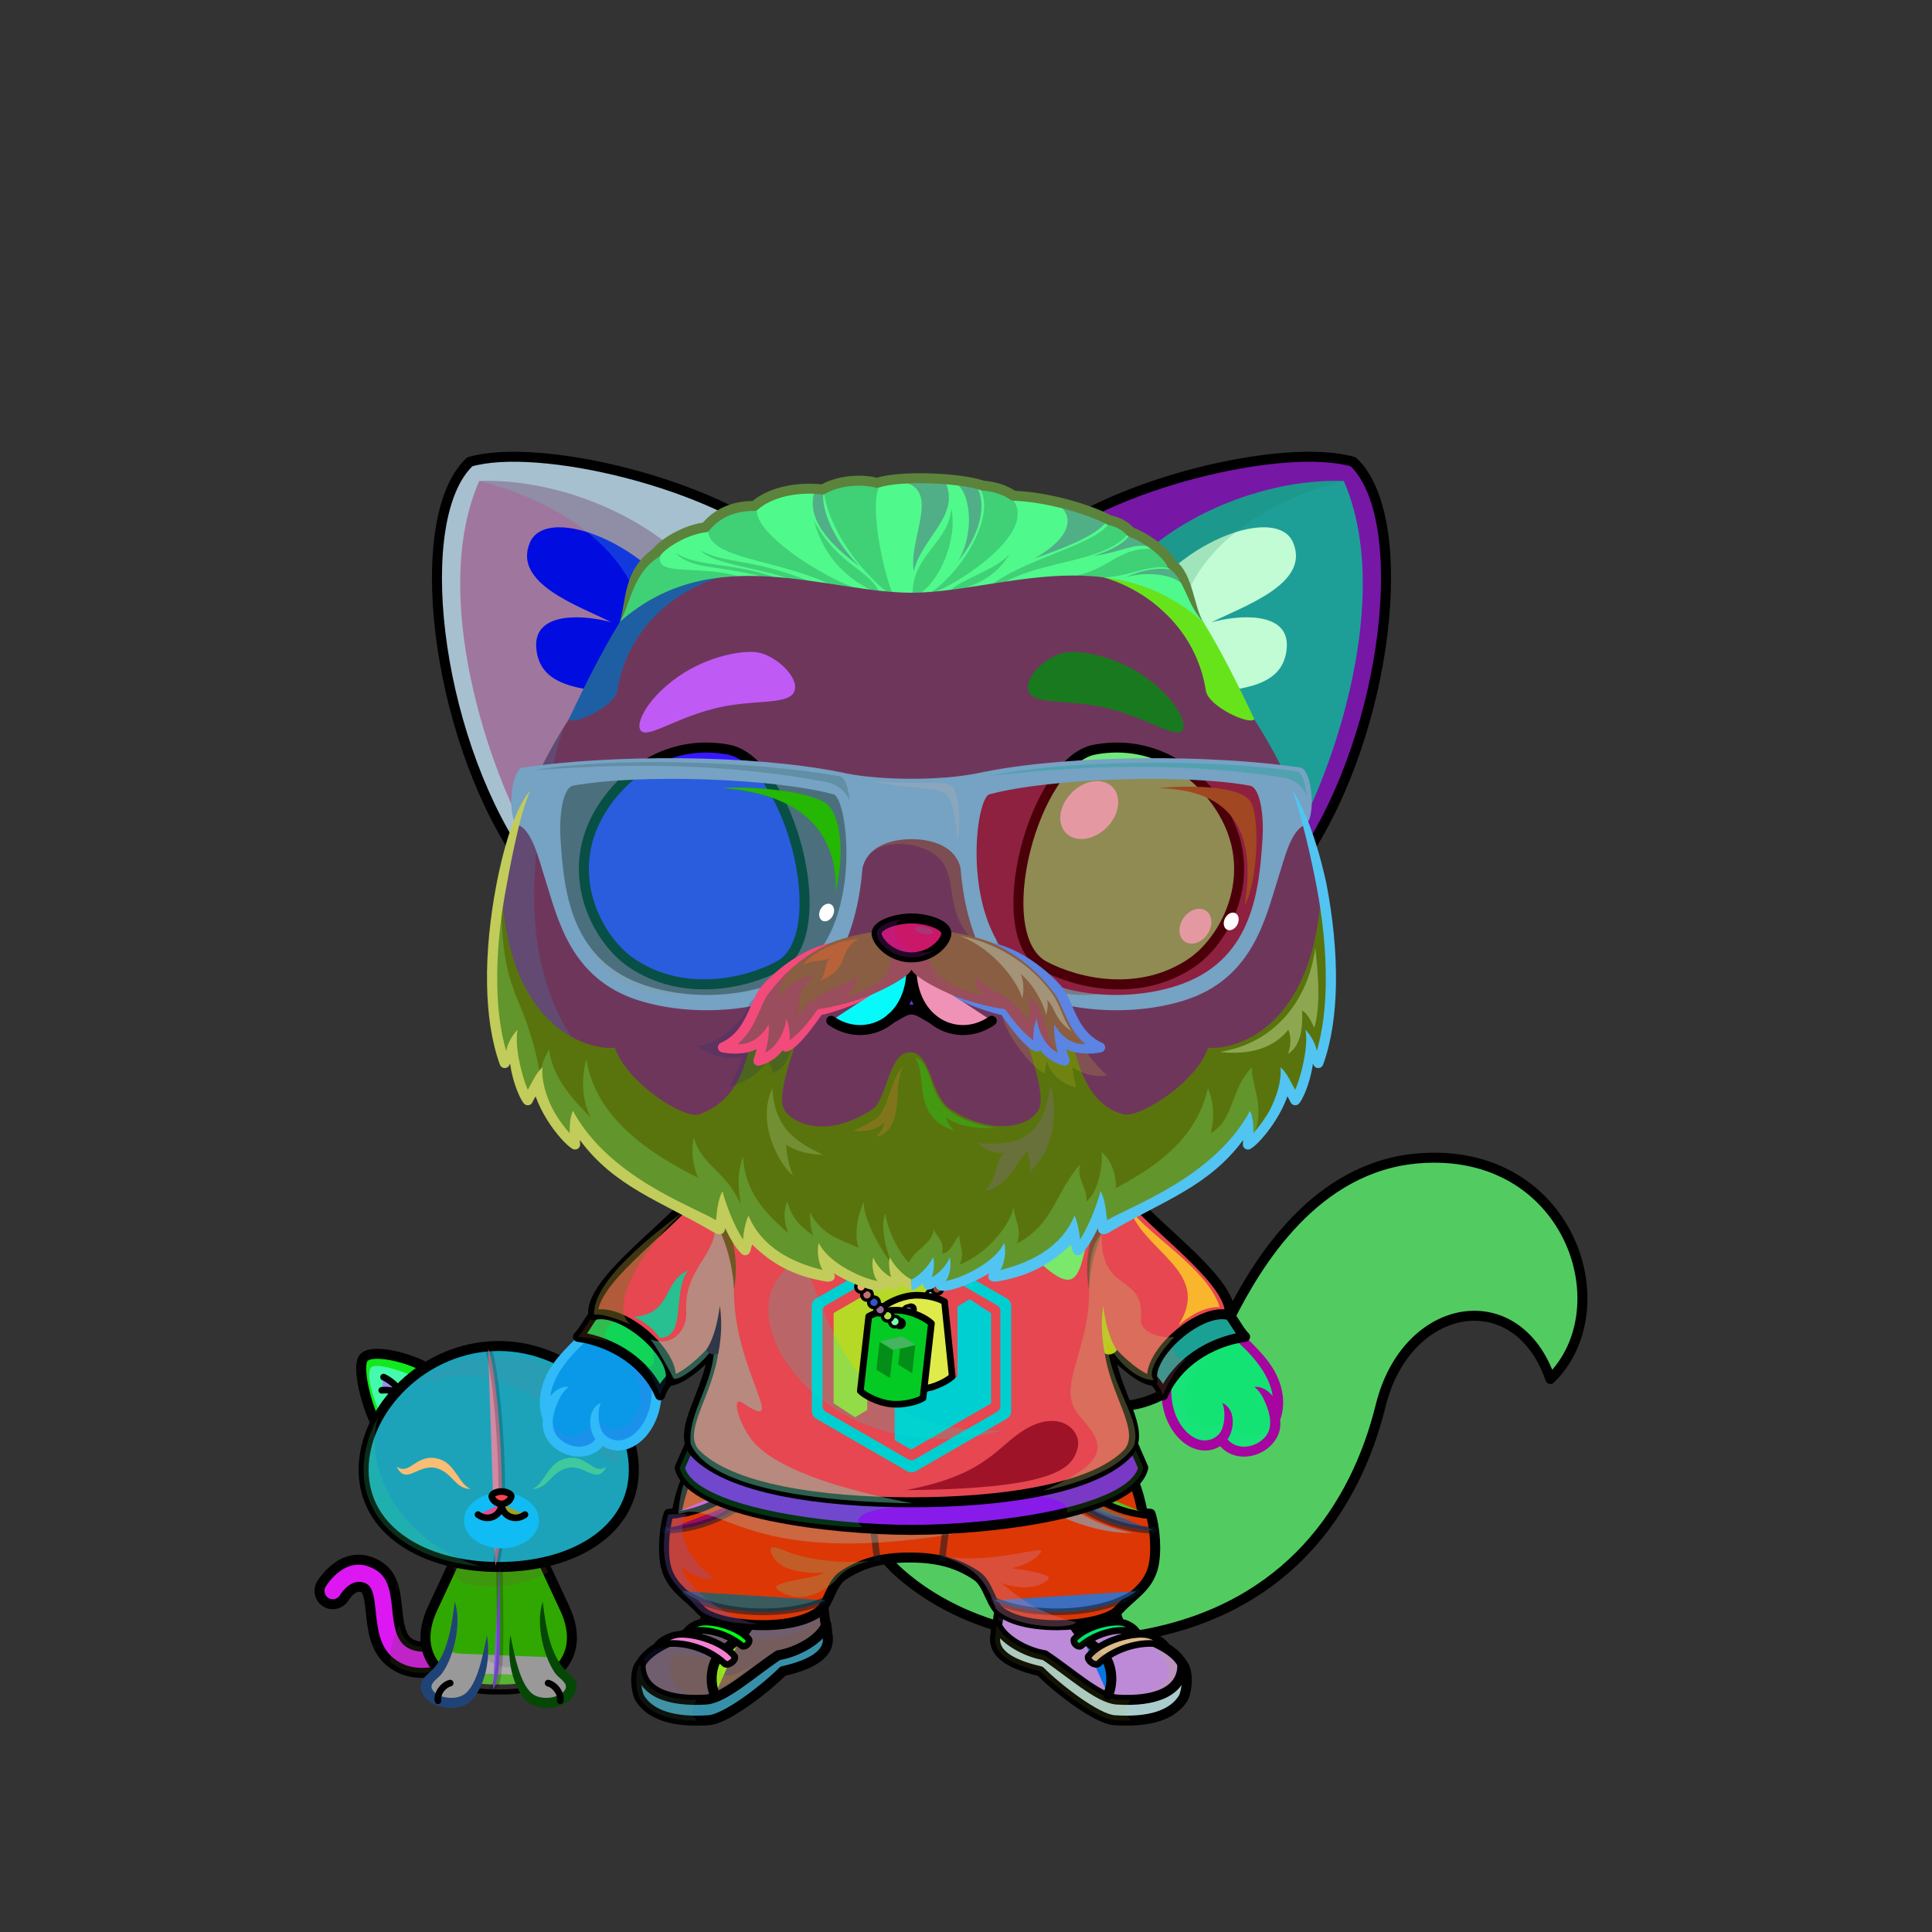 <?xml version="1.0" encoding="UTF-8"?><!DOCTYPE svg PUBLIC "-//W3C//DTD SVG 1.1//EN" "http://www.w3.org/Graphics/SVG/1.1/DTD/svg11.dtd"><!-- Creator: CorelDRAW X7 --><svg xmlns="http://www.w3.org/2000/svg" xmlns:xlink="http://www.w3.org/1999/xlink" xml:space="preserve" width="290mm" height="290mm" version="1.1" style="shape-rendering:geometricPrecision; text-rendering:geometricPrecision; image-rendering:optimizeQuality; fill-rule:evenodd; clip-rule:evenodd" viewBox="0 0 29000 29000">
 <rect x="0" y="0" width="29000" height="29000" fill="#333333" stroke="none"/>
 <defs>
  <style type="text/css">
   <![CDATA[
    .str3 {stroke:black;stroke-width:100;stroke-linecap:round;stroke-linejoin:round;stroke-opacity:0.2}
    .str7 {stroke:#001929;stroke-width:100;stroke-opacity:0.502}
    .str5 {stroke:#001929;stroke-width:100;stroke-linecap:round;stroke-linejoin:round;stroke-opacity:0.502}
    .str8 {stroke:black;stroke-width:50}
    .str1 {stroke:black;stroke-width:150}
    .str6 {stroke:black;stroke-width:100;stroke-linecap:round;stroke-linejoin:round}
    .str2 {stroke:black;stroke-width:100;stroke-linecap:round;stroke-linejoin:round}
    .str4 {stroke:black;stroke-width:150;stroke-linecap:round;stroke-linejoin:round}
    .str0 {stroke:black;stroke-width:150;stroke-linecap:round;stroke-linejoin:round}
    .fil3 {fill:none}
    .fil12 {fill:none}
    .fil33 {fill:none}
    .fil14 {fill:black}
    .fil8 {fill:gray}
    .fil7 {fill:#999999}
    .fil1 {fill:#FEFEFE}
    .fil9 {fill:#FFCCCC}
    .fil75 {fill:white}
    .fil15 {fill:black;fill-rule:nonzero}
    .fil23 {fill:black;fill-opacity:0.102}
    .fil16 {fill:white;fill-opacity:0.102}
    .fil5 {fill:black;fill-opacity:0.2}
    .fil69 {fill:#634528;fill-opacity:0.2}
    .fil2 {fill:#663300;fill-opacity:0.2}
    .fil27 {fill:white;fill-opacity:0.2}
    .fil43 {fill:black;fill-opacity:0.302}
    .fil81 {fill:#C86432;fill-opacity:0.302}
    .fil82 {fill:#CCCCCC;fill-opacity:0.302}
    .fil86 {fill:#D9C2AB;fill-opacity:0.302}
    .fil34 {fill:#003D61;fill-opacity:0.302}
    .fil42 {fill:black;fill-opacity:0.4}
    .fil41 {fill:black;fill-opacity:0.4}
    .fil79 {fill:#99FFFF;fill-opacity:0.4}
    .fil85 {fill:#D9C2AB;fill-opacity:0.4}
    .fil44 {fill:black;fill-opacity:0.502}
    .fil35 {fill:white;fill-opacity:0.502}
    .fil88 {fill:white;fill-opacity:0.502}
    .fil68 {fill:url(#id0)}
    .fil47 {fill:url(#id1)}
    .fil46 {fill:url(#id2)}
    .fil83 {fill:url(#id3)}
    .fil84 {fill:url(#id4)}
    .fil71 {fill:url(#id5)}
    .fil4 {fill:url(#id6)}
    .fil48 {fill:url(#id7)}
    .fil13 {fill:url(#id8)}
    .fil18 {fill:url(#id9)}
    .fil0 {fill:url(#id10)}
    .fil11 {fill:url(#id11)}
    .fil45 {fill:url(#id12)}
    .fil89 {fill:url(#id13)}
    .fil30 {fill:url(#id14)}
    .fil70 {fill:url(#id15)}
    .fil6 {fill:url(#id16)}
    .fil90 {fill:url(#id17)}
    .fil31 {fill:url(#id18)}
    .fil22 {fill:url(#id19)}
    .fil91 {fill:url(#id20)}
    .fil77 {fill:url(#id21)}
    .fil73 {fill:url(#id22)}
    .fil57 {fill:url(#id23)}
    .fil53 {fill:url(#id24)}
    .fil59 {fill:url(#id25)}
    .fil24 {fill:url(#id26)}
    .fil26 {fill:url(#id27)}
    .fil56 {fill:url(#id28)}
    .fil58 {fill:url(#id29)}
    .fil60 {fill:url(#id30)}
    .fil25 {fill:url(#id31)}
    .fil74 {fill:url(#id32)}
    .fil55 {fill:url(#id33)}
    .fil78 {fill:url(#id34)}
    .fil54 {fill:url(#id35)}
    .fil80 {fill:url(#id36)}
    .fil51 {fill:url(#id37)}
    .fil61 {fill:url(#id38)}
    .fil52 {fill:url(#id39)}
    .fil50 {fill:url(#id40)}
    .fil67 {fill:url(#id41)}
    .fil21 {fill:url(#id42)}
    .fil19 {fill:url(#id43)}
    .fil20 {fill:url(#id44)}
    .fil28 {fill:url(#id45)}
    .fil66 {fill:url(#id46)}
    .fil63 {fill:url(#id47)}
    .fil87 {fill:url(#id48)}
    .fil10 {fill:url(#id49)}
    .fil64 {fill:url(#id50)}
    .fil76 {fill:url(#id51)}
    .fil72 {fill:url(#id52)}
    .fil65 {fill:url(#id53)}
    .fil17 {fill:url(#id54)}
    .fil62 {fill:url(#id55)}
    .fil29 {fill:url(#id56)}
    .fil32 {fill:url(#id57)}
    .fil39 {fill:url(#id58)}
    .fil40 {fill:url(#id59)}
    .fil38 {fill:url(#id60)}
    .fil37 {fill:url(#id61)}
    .fil36 {fill:url(#id62)}
    .fil49 {fill:url(#id63);fill-rule:nonzero}
   ]]>
  </style>
  <linearGradient id="id0" gradientUnits="userSpaceOnUse" x1="13681.9" y1="17936.7" x2="13681.9" y2="7484.8">
   <stop offset="0" style="stop-opacity:1; stop-color:#C4C1AE"/>
   <stop offset="0.388" style="stop-opacity:1; stop-color:#E8E4D8"/>
   <stop offset="1" style="stop-opacity:1; stop-color:#FAF9F5"/>
  </linearGradient>
  <linearGradient id="id1" gradientUnits="userSpaceOnUse" x1="14403.9" y1="22535.5" x2="15378.7" y2="21160.3">
   <stop offset="0" style="stop-opacity:1; stop-color:#2B2D38"/>
   <stop offset="1" style="stop-opacity:1; stop-color:#3B3E4D"/>
  </linearGradient>
  <linearGradient id="id2" gradientUnits="userSpaceOnUse" x1="15060.7" y1="19211.3" x2="16094.8" y2="17752.5">
   <stop offset="0" style="stop-opacity:1; stop-color:#2F3240"/>
   <stop offset="1" style="stop-opacity:1; stop-color:#575D70"/>
  </linearGradient>
  <linearGradient id="id3" gradientUnits="userSpaceOnUse" x1="10029.1" y1="19276.3" x2="17334.7" y2="13308.3">
   <stop offset="0" style="stop-opacity:1; stop-color:#4F2B0C"/>
   <stop offset="0.502" style="stop-opacity:1; stop-color:#874F1E"/>
   <stop offset="1" style="stop-opacity:1; stop-color:#BF8C5F"/>
  </linearGradient>
  <linearGradient id="id4" gradientUnits="userSpaceOnUse" xlink:href="#id3" x1="12182.3" y1="16210.1" x2="15181.6" y2="13703.2">
  </linearGradient>
  <linearGradient id="id5" gradientUnits="userSpaceOnUse" x1="15694.5" y1="10819.6" x2="17499.8" y2="9962.06">
   <stop offset="0" style="stop-opacity:1; stop-color:#A88363"/>
   <stop offset="1" style="stop-opacity:1; stop-color:#E0C2A8"/>
  </linearGradient>
  <linearGradient id="id6" gradientUnits="userSpaceOnUse" x1="7226.18" y1="24626.2" x2="4953.78" y2="23895.8">
   <stop offset="0" style="stop-opacity:1; stop-color:#4D4D4D"/>
   <stop offset="0.651" style="stop-opacity:1; stop-color:#999999"/>
   <stop offset="1" style="stop-opacity:1; stop-color:#999999"/>
  </linearGradient>
  <linearGradient id="id7" gradientUnits="userSpaceOnUse" x1="9649.17" y1="19956.9" x2="10189.8" y2="19194.2">
   <stop offset="0" style="stop-opacity:1; stop-color:#151824"/>
   <stop offset="1" style="stop-opacity:1; stop-color:#27283B"/>
  </linearGradient>
  <linearGradient id="id8" gradientUnits="userSpaceOnUse" x1="7402.67" y1="22391.4" x2="7653.01" y2="23264">
   <stop offset="0" style="stop-opacity:1; stop-color:white"/>
   <stop offset="1" style="stop-opacity:1; stop-color:#CCCCCC"/>
  </linearGradient>
  <linearGradient id="id9" gradientUnits="userSpaceOnUse" x1="15991.1" y1="17773.3" x2="17371" y2="20872.6">
   <stop offset="0" style="stop-opacity:1; stop-color:#999999"/>
   <stop offset="0.878" style="stop-opacity:1; stop-color:#CCCCCC"/>
   <stop offset="1" style="stop-opacity:1; stop-color:#CCCCCC"/>
  </linearGradient>
  <linearGradient id="id10" gradientUnits="userSpaceOnUse" x1="18886.7" y1="24828.8" x2="17338.6" y2="17156.2">
   <stop offset="0" style="stop-opacity:1; stop-color:#C4C1AE"/>
   <stop offset="0.502" style="stop-opacity:1; stop-color:#E8E4D8"/>
   <stop offset="1" style="stop-opacity:1; stop-color:#FAF9F5"/>
  </linearGradient>
  <linearGradient id="id11" gradientUnits="userSpaceOnUse" x1="7562.06" y1="23539.9" x2="7409.58" y2="20185.4">
   <stop offset="0" style="stop-opacity:1; stop-color:#4D4D4D"/>
   <stop offset="1" style="stop-opacity:1; stop-color:#999999"/>
  </linearGradient>
  <linearGradient id="id12" gradientUnits="userSpaceOnUse" x1="17040.4" y1="18454.3" x2="18200" y2="19514">
   <stop offset="0" style="stop-opacity:1; stop-color:#434657"/>
   <stop offset="1" style="stop-opacity:1; stop-color:#575D70"/>
  </linearGradient>
  <linearGradient id="id13" gradientUnits="userSpaceOnUse" xlink:href="#id5" x1="16643" y1="10225.2" x2="18708.8" y2="9243.94">
  </linearGradient>
  <linearGradient id="id14" gradientUnits="userSpaceOnUse" x1="10050.1" y1="24526.7" x2="10841.8" y2="24987.7">
   <stop offset="0" style="stop-opacity:1; stop-color:#E6DDDD"/>
   <stop offset="1" style="stop-opacity:1; stop-color:white"/>
  </linearGradient>
  <linearGradient id="id15" gradientUnits="userSpaceOnUse" xlink:href="#id5" x1="9864.1" y1="10819.6" x2="11669.4" y2="9962.05">
  </linearGradient>
  <linearGradient id="id16" gradientUnits="userSpaceOnUse" xlink:href="#id6" x1="7584.69" y1="23240.8" x2="7386.95" y2="25359.4">
  </linearGradient>
  <linearGradient id="id17" gradientUnits="userSpaceOnUse" xlink:href="#id5" x1="8658.33" y1="10225.2" x2="10724.2" y2="9243.94">
  </linearGradient>
  <linearGradient id="id18" gradientUnits="userSpaceOnUse" xlink:href="#id14" x1="10444.3" y1="24342.2" x2="11090.4" y2="24718.4">
  </linearGradient>
  <linearGradient id="id19" gradientUnits="userSpaceOnUse" x1="14939.4" y1="24773.8" x2="17772.3" y2="24773.8">
   <stop offset="0" style="stop-opacity:1; stop-color:#E6DDDD"/>
   <stop offset="0.631" style="stop-opacity:1; stop-color:#E4DBDB"/>
   <stop offset="1" style="stop-opacity:1; stop-color:white"/>
  </linearGradient>
  <linearGradient id="id20" gradientUnits="userSpaceOnUse" xlink:href="#id3" x1="11461.3" y1="9902.4" x2="15899" y2="6621.4">
  </linearGradient>
  <linearGradient id="id21" gradientUnits="userSpaceOnUse" x1="15278.9" y1="13058.1" x2="18308.6" y2="13058.1">
   <stop offset="0" style="stop-opacity:1; stop-color:#0095E0"/>
   <stop offset="0.502" style="stop-opacity:1; stop-color:#99FFFF"/>
   <stop offset="1" style="stop-opacity:1; stop-color:#0095E0"/>
  </linearGradient>
  <linearGradient id="id22" gradientUnits="userSpaceOnUse" xlink:href="#id21" x1="9055.3" y1="13058.1" x2="12085" y2="13058.1">
  </linearGradient>
  <linearGradient id="id23" gradientUnits="userSpaceOnUse" x1="13302.4" y1="19676.8" x2="13346.5" y2="19824.6">
   <stop offset="0" style="stop-opacity:1; stop-color:#CCCCCC"/>
   <stop offset="1" style="stop-opacity:1; stop-color:#FEFEFE"/>
  </linearGradient>
  <linearGradient id="id24" gradientUnits="userSpaceOnUse" xlink:href="#id23" x1="13440.7" y1="19586.4" x2="14087.8" y2="20710">
  </linearGradient>
  <linearGradient id="id25" gradientUnits="userSpaceOnUse" xlink:href="#id23" x1="13096.5" y1="19474.8" x2="13140.6" y2="19622.7">
  </linearGradient>
  <linearGradient id="id26" gradientUnits="userSpaceOnUse" xlink:href="#id19" x1="14936.8" y1="25105.2" x2="17814.7" y2="25105.2">
  </linearGradient>
  <linearGradient id="id27" gradientUnits="userSpaceOnUse" xlink:href="#id14" x1="16273.5" y1="24342.3" x2="16919.6" y2="24718.3">
  </linearGradient>
  <linearGradient id="id28" gradientUnits="userSpaceOnUse" xlink:href="#id23" x1="13410.4" y1="19763.2" x2="13454.5" y2="19911.1">
  </linearGradient>
  <linearGradient id="id29" gradientUnits="userSpaceOnUse" xlink:href="#id23" x1="13189.7" y1="19584.5" x2="13233.8" y2="19732.4">
  </linearGradient>
  <linearGradient id="id30" gradientUnits="userSpaceOnUse" xlink:href="#id23" x1="12992.2" y1="19362.7" x2="13036.3" y2="19510.5">
  </linearGradient>
  <linearGradient id="id31" gradientUnits="userSpaceOnUse" xlink:href="#id14" x1="16522.1" y1="24526.8" x2="17313.8" y2="24987.6">
  </linearGradient>
  <linearGradient id="id32" gradientUnits="userSpaceOnUse" x1="10316" y1="11494.4" x2="10951.1" y2="14182.5">
   <stop offset="0" style="stop-opacity:1; stop-color:black"/>
   <stop offset="1" style="stop-opacity:1; stop-color:#000066"/>
  </linearGradient>
  <linearGradient id="id33" gradientUnits="userSpaceOnUse" xlink:href="#id23" x1="13288.3" y1="19755.1" x2="13606.9" y2="20989.7">
  </linearGradient>
  <linearGradient id="id34" gradientUnits="userSpaceOnUse" xlink:href="#id32" x1="17047.8" y1="11494.4" x2="16412.8" y2="14182.5">
  </linearGradient>
  <linearGradient id="id35" gradientUnits="userSpaceOnUse" xlink:href="#id23" x1="13610.3" y1="19607.8" x2="13654.4" y2="19755.7">
  </linearGradient>
  <linearGradient id="id36" gradientUnits="userSpaceOnUse" x1="10652.2" y1="15934.9" x2="16711.7" y2="10609.9">
   <stop offset="0" style="stop-opacity:1; stop-color:black"/>
   <stop offset="1" style="stop-opacity:1; stop-color:#302E2D"/>
  </linearGradient>
  <linearGradient id="id37" gradientUnits="userSpaceOnUse" xlink:href="#id23" x1="13958.3" y1="19371.5" x2="14002.4" y2="19519.4">
  </linearGradient>
  <linearGradient id="id38" gradientUnits="userSpaceOnUse" xlink:href="#id23" x1="12903.3" y1="19242.3" x2="12947.4" y2="19390.2">
  </linearGradient>
  <linearGradient id="id39" gradientUnits="userSpaceOnUse" xlink:href="#id23" x1="14044.4" y1="19274.2" x2="14088.5" y2="19422">
  </linearGradient>
  <linearGradient id="id40" gradientUnits="userSpaceOnUse" x1="13448.8" y1="21174.5" x2="13023.8" y2="19114.5">
   <stop offset="0" style="stop-opacity:1; stop-color:white"/>
   <stop offset="0.529" style="stop-opacity:1; stop-color:white"/>
   <stop offset="1" style="stop-opacity:1; stop-color:#D2D9DB"/>
  </linearGradient>
  <linearGradient id="id41" gradientUnits="userSpaceOnUse" x1="19394.5" y1="8671.83" x2="16912.3" y2="9656.55">
   <stop offset="0" style="stop-opacity:1; stop-color:#E4BBB9"/>
   <stop offset="1" style="stop-opacity:1; stop-color:#B88383"/>
  </linearGradient>
  <linearGradient id="id42" gradientUnits="userSpaceOnUse" x1="8885.28" y1="21782.8" x2="9155.66" y2="19875.5">
   <stop offset="0" style="stop-opacity:1; stop-color:#FAF9F5"/>
   <stop offset="1" style="stop-opacity:1; stop-color:#E8E4D8"/>
  </linearGradient>
  <linearGradient id="id43" gradientUnits="userSpaceOnUse" xlink:href="#id42" x1="18478.6" y1="21782.8" x2="18208.2" y2="19875.5">
  </linearGradient>
  <linearGradient id="id44" gradientUnits="userSpaceOnUse" xlink:href="#id9" x1="11500.1" y1="17779.5" x2="9865.46" y2="20866.3">
  </linearGradient>
  <linearGradient id="id45" gradientUnits="userSpaceOnUse" x1="9591.51" y1="24773.8" x2="12424.5" y2="24773.8">
   <stop offset="0" style="stop-opacity:1; stop-color:#E6DDDD"/>
   <stop offset="0.439" style="stop-opacity:1; stop-color:white"/>
   <stop offset="1" style="stop-opacity:1; stop-color:#F2EFEF"/>
  </linearGradient>
  <linearGradient id="id46" gradientUnits="userSpaceOnUse" x1="20399.3" y1="8930.96" x2="16548.6" y2="10947.2">
   <stop offset="0" style="stop-opacity:1; stop-color:#F5E2E2"/>
   <stop offset="1" style="stop-opacity:1; stop-color:#C49D9D"/>
  </linearGradient>
  <linearGradient id="id47" gradientUnits="userSpaceOnUse" xlink:href="#id46" x1="6964.57" y1="8930.96" x2="10815.3" y2="10947.2">
  </linearGradient>
  <linearGradient id="id48" gradientUnits="userSpaceOnUse" x1="13681.9" y1="13786.3" x2="13681.9" y2="14371">
   <stop offset="0" style="stop-opacity:1; stop-color:#FFCCCC"/>
   <stop offset="1" style="stop-opacity:1; stop-color:#9C6466"/>
  </linearGradient>
  <linearGradient id="id49" gradientUnits="userSpaceOnUse" xlink:href="#id48" x1="13681.9" y1="13793.7" x2="13681.9" y2="14350.6">
  </linearGradient>
  <linearGradient id="id50" gradientUnits="userSpaceOnUse" xlink:href="#id41" x1="7969.38" y1="8671.83" x2="10451.5" y2="9656.55">
  </linearGradient>
  <linearGradient id="id51" gradientUnits="userSpaceOnUse" x1="16542.4" y1="14683.6" x2="17344.5" y2="11312.6">
   <stop offset="0" style="stop-opacity:1; stop-color:#0095E0"/>
   <stop offset="1" style="stop-opacity:1; stop-color:black"/>
  </linearGradient>
  <linearGradient id="id52" gradientUnits="userSpaceOnUse" xlink:href="#id51" x1="10821.5" y1="14683.6" x2="10019.4" y2="11312.6">
  </linearGradient>
  <linearGradient id="id53" gradientUnits="userSpaceOnUse" x1="19618.7" y1="7429.16" x2="16705.8" y2="12287.9">
   <stop offset="0" style="stop-opacity:1; stop-color:#FAF9F5"/>
   <stop offset="0.502" style="stop-opacity:1; stop-color:#E8E4D8"/>
   <stop offset="1" style="stop-opacity:1; stop-color:#C4C1AE"/>
  </linearGradient>
  <linearGradient id="id54" gradientUnits="userSpaceOnUse" xlink:href="#id48" x1="7527.84" y1="22387.9" x2="7527.84" y2="22573.8">
  </linearGradient>
  <linearGradient id="id55" gradientUnits="userSpaceOnUse" xlink:href="#id53" x1="7745.19" y1="7429.16" x2="10658" y2="12287.9">
  </linearGradient>
  <linearGradient id="id56" gradientUnits="userSpaceOnUse" xlink:href="#id45" x1="9549.21" y1="25105.2" x2="12427" y2="25105.2">
  </linearGradient>
  <linearGradient id="id57" gradientUnits="userSpaceOnUse" x1="10813.8" y1="24203.7" x2="16493.7" y2="21987.4">
   <stop offset="0" style="stop-opacity:1; stop-color:#6A96B0"/>
   <stop offset="0.51" style="stop-opacity:1; stop-color:#91B9D1"/>
   <stop offset="1" style="stop-opacity:1; stop-color:#B8DDF2"/>
  </linearGradient>
  <linearGradient id="id58" gradientUnits="userSpaceOnUse" x1="8845.12" y1="20711.9" x2="10000" y2="19924.2">
   <stop offset="0" style="stop-opacity:1; stop-color:#0B0C14"/>
   <stop offset="1" style="stop-opacity:1; stop-color:#3B3F4F"/>
  </linearGradient>
  <linearGradient id="id59" gradientUnits="userSpaceOnUse" xlink:href="#id58" x1="10499.9" y1="22232.7" x2="16864" y2="17892.5">
  </linearGradient>
  <linearGradient id="id60" gradientUnits="userSpaceOnUse" xlink:href="#id58" x1="12431.3" y1="18961.8" x2="14932.5" y2="17256">
  </linearGradient>
  <linearGradient id="id61" gradientUnits="userSpaceOnUse" xlink:href="#id58" x1="11695" y1="23491.1" x2="15668.9" y2="20780.8">
  </linearGradient>
  <linearGradient id="id62" gradientUnits="userSpaceOnUse" xlink:href="#id58" x1="17363.9" y1="20711.9" x2="18518.7" y2="19924.2">
  </linearGradient>
  <linearGradient id="id63" gradientUnits="userSpaceOnUse" x1="14008.1" y1="22050.7" x2="13355.8" y2="18734.6">
   <stop offset="0" style="stop-opacity:1; stop-color:#50B748"/>
   <stop offset="0.431" style="stop-opacity:1; stop-color:#4DB045"/>
   <stop offset="1" style="stop-opacity:1; stop-color:#2E7529"/>
  </linearGradient>
 </defs>
 <g id="Tail">
  <animateTransform type="translate" values="0;0 200;0;0 200;0;0 200;0;0 200;0" dur="10" repeatCount="indefinite" additive="sum" attributeName="transform"/>
  <path class="fil0" d="M12493 21526c-108,-680 218,-1106 853,-1371 407,-170 968,-507 1548,103 1079,929 2559,1508 3570,-489 406,-803 1273,-2258 2832,-2382 2253,-180 3068,2240 1976,3313 -500,-1453 -2159,-1175 -2547,396 -382,1547 -1398,3025 -3525,3432 -1254,239 -2716,-59 -3679,-902 -591,-518 -901,-1308 -1028,-2100z" style="fill:#1197f9"/>
  <path class="fil1" d="M22964 17853c907,726 1061,2107 308,2847 -261,-756 -835,-1043 -1380,-924 -50,-246 -83,-491 41,-633 381,-439 694,-22 600,-768 -39,-309 178,-491 431,-522z" style="fill:#b4eb60"/>
  <path class="fil2" d="M12493 21526c-34,-212 -25,-399 22,-565 118,7 216,-8 261,-76l227 -136c303,-16 813,941 1117,926 874,2545 4567,3180 6171,593 -550,1070 -1516,1958 -3091,2260 -1254,239 -2716,-59 -3679,-902 -591,-518 -901,-1308 -1028,-2100z" style="fill:#6c470c"/>
  <path class="fil2" d="M23272 20700c-500,-1453 -2159,-1175 -2547,396 -54,221 -122,441 -204,656 -306,-3218 2952,-2873 2751,-1052z" style="fill:#40f765"/>
  <path class="fil3 str0" d="M12493 21526c-108,-680 218,-1106 853,-1371 407,-170 968,-507 1548,103 1079,929 2559,1508 3570,-489 406,-803 1273,-2258 2832,-2382 2253,-180 3068,2240 1976,3313 -500,-1453 -2159,-1175 -2547,396 -382,1547 -1398,3025 -3525,3432 -1254,239 -2716,-59 -3679,-902 -591,-518 -901,-1308 -1028,-2100z" style="fill:#52cc61"/>
 </g>
 <g id="Toycat">
  <path class="fil4 str1" d="M7064 24418c88,-66 213,-49 280,39 66,88 48,213 -40,280 -2,2 -774,595 -1338,283 -332,-184 -367,-514 -400,-820 -18,-167 -34,-323 -99,-361 -160,-91 -301,145 -301,145 -57,94 -180,124 -274,67 -94,-58 -124,-180 -67,-274 1,-2 337,-573 840,-284 242,138 269,393 298,665 22,207 46,430 197,513 333,185 902,-252 904,-253z" style="fill:#dd17f2"/>
  <path class="fil5" d="M7064 24418c88,-66 213,-49 280,39 66,88 48,213 -40,280 -2,2 -774,595 -1338,283 -42,-23 -79,-49 -112,-76 0,-7 0,-13 0,-19 0,-192 52,-372 143,-528 26,120 71,223 163,274 333,185 902,-252 904,-253z" style="fill:#445a17"/>
  <path class="fil6 str1" d="M7486 23241l572 0 418 899c372,798 -277,1219 -898,1219l-92 0 -93 0c-620,0 -1270,-421 -898,-1219l419 -899 572 0z" style="fill:#31a801"/>
  <path class="fil5" d="M7486 23241l572 0 168 361c-222,132 -571,213 -860,213 -289,0 -536,-24 -563,-283l111 -291 572 0z" style="fill:#745e45"/>
  <polygon class="fil7" points="6890,24821 6729,24791 6516,25140 6403,25317 6580,25520 6965,25535 7138,25320 7213,25121 7742,25138 7981,25516 8418,25546 8585,25284 8311,24878 "/>
  <path class="fil5" d="M7840 25334c-113,20 -230,25 -354,25 -129,0 -241,-4 -358,-26 71,-135 129,-314 146,-453 141,118 272,157 453,143 49,143 69,231 113,311z" style="fill:#fce7f8"/>
  <path class="fil8 str1" d="M9287 21439c161,-235 353,-951 217,-1068 -166,-142 -806,46 -1022,217 245,273 560,578 805,851z" style="fill:#4e3a9b"/>
  <path class="fil9" d="M9168 21399c138,-201 342,-767 232,-874 -89,-87 -648,103 -833,249 210,234 391,391 601,625z" style="fill:#93413c"/>
  <path class="fil3 str2" d="M9242 20869c-60,-9 -203,-3 -301,63 40,-99 160,-209 273,-261" style="fill:#0967ea"/>
  <path class="fil8 str1" d="M5684 21439c-161,-235 -352,-951 -216,-1068 165,-142 806,46 1022,217 -246,273 -560,578 -806,851z" style="fill:#11e91c"/>
  <path class="fil9" d="M5804 21399c-138,-201 -342,-767 -232,-874 88,-87 648,103 833,249 -210,234 -391,391 -601,625z" style="fill:#45f9ad"/>
  <path class="fil3 str2" d="M5730 20869c59,-9 202,-3 301,63 -40,-99 -161,-209 -273,-261" style="fill:#9e8cf2"/>
  <path class="fil10 str0" d="M13682 13794c-237,0 -566,92 -541,229 23,127 240,328 541,328 301,0 518,-201 541,-328 25,-137 -304,-229 -541,-229z" style="fill:#c92e51"/>
  <path class="fil11 str1" d="M7486 20204c1120,0 2028,943 2028,1859 0,916 -908,1458 -2028,1458 -1120,0 -2028,-542 -2028,-1458 0,-916 908,-1859 2028,-1859z" style="fill:#1ca3ba"/>
  <path class="fil5" d="M7222 23511c-996,-79 -1764,-605 -1764,-1448 0,-267 77,-537 214,-784 -246,877 479,1947 1550,2232z" style="fill:#32e483"/>
  <path class="fil12 str3" d="M7327 20245c157,378 312,2618 109,3259" style="fill:#d289a4"/>
  <path class="fil13" d="M7658 22414c248,44 432,210 432,408 0,232 -251,419 -562,419 -311,0 -563,-187 -563,-419 0,-198 185,-364 433,-408 40,19 84,29 130,29 46,0 90,-10 130,-29z" style="fill:#11bbf4"/>
  <path class="fil14" d="M7067 22349c-171,-60 -233,-367 -456,-442 -360,-122 -452,257 -658,106 147,300 325,-58 608,28 240,73 272,312 506,308z" style="fill:#f9bd73"/>
  <path class="fil14" d="M7988 22349c172,-60 234,-367 457,-442 360,-122 452,257 658,106 -147,300 -326,-58 -608,28 -240,73 -273,312 -507,308z" style="fill:#40c99d"/>
  <path class="fil3 str2" d="M7175 22735c156,115 353,11 353,-161" style="fill:#e14f94"/>
  <path class="fil3 str2" d="M7880 22735c-155,115 -352,11 -352,-161" style="fill:#a3a123"/>
  <path class="fil15" d="M6826 24044c135,406 -89,1011 -244,1130 -78,69 -135,122 -88,195 35,56 113,95 200,110 89,15 184,6 256,-35 227,-127 311,-686 361,-899 81,558 -156,950 -295,1028 -105,60 -238,75 -358,54 -124,-22 -236,-82 -293,-171 -113,-178 -13,-270 123,-390 273,-276 311,-858 338,-1022z" style="fill:#204377"/>
  <path class="fil15" d="M8146 24044c-135,406 88,1011 243,1130 78,69 136,122 89,195 -36,56 -113,95 -201,110 -88,15 -184,6 -256,-35 -227,-127 -311,-686 -360,-899 -82,558 156,950 294,1028 106,60 239,75 359,54 123,-22 236,-82 292,-171 114,-178 14,-270 -122,-390 -273,-276 -311,-858 -338,-1022z" style="fill:#054805"/>
  <path class="fil12 str3" d="M7496 23524c8,736 49,1705 -97,1824" style="fill:#8759ef"/>
  <path class="fil3 str2" d="M6757 25264c-113,29 -204,170 -182,265" style="fill:#d6b3ab"/>
  <path class="fil3 str2" d="M8227 25264c113,29 204,170 182,265" style="fill:#eb6f13"/>
  <path class="fil16" d="M6244 20804c1061,-913 2847,-337 3030,856 182,1193 -1067,-1666 -3030,-856z" style="fill:#9d7579"/>
  <path class="fil17 str2" d="M7528 22388c-64,0 -153,31 -146,77 6,42 65,109 146,109 81,0 139,-67 146,-109 6,-46 -82,-77 -146,-77z" style="fill:#fd444e"/>
 </g>
 <g id="RightHand">
  <animateTransform type="translate" values="0;0 200;0;0 200;0;0 200;0;0 200;0" dur="10" repeatCount="indefinite" additive="sum" attributeName="transform"/>
  <path class="fil18" d="M16231 17709c1007,345 1819,1401 2257,2165 289,504 -636,1265 -911,1014 -627,-574 -1209,-620 -1689,-543 -742,120 -1353,-1920 -931,-2545 422,-21 934,-40 1274,-91z" style="fill:#d917c0"/>
  <path class="fil5" d="M17512 20830c-602,-518 -1160,-559 -1624,-485 -171,28 -335,-59 -481,-217 -325,-472 753,-1098 1039,-656 261,403 734,847 1111,1126 -2,93 16,193 -45,232l0 0 0 0z" style="fill:#07acff"/>
  <path class="fil3 str0" d="M16477 20333c340,47 711,200 1100,555 275,251 1152,-509 864,-1013 -438,-763 -1203,-1821 -2210,-2166 -90,-31 -172,-59 -246,-84" style="fill:#21b0ed"/>
 </g>
 <g id="RightPaw">
  <animateTransform type="translate" values="0;0 200;0;0 200;0;0 200;0;0 200;0" dur="10" repeatCount="indefinite" additive="sum" attributeName="transform"/>
  <g id="_2791389017040">
   <path class="fil19" d="M17501 20836c-31,672 506,1059 828,766 253,397 884,103 809,-293 203,-535 -266,-1036 -634,-1325 -198,-64 -364,-248 -462,44 -114,341 -157,279 -402,398 -164,79 -11,352 -139,410z" style="fill:#13e372"/>
   <path class="fil2" d="M17501 20836c-31,672 506,1059 828,766 341,429 911,24 753,-293 -65,297 -520,408 -657,-118 -113,412 -522,237 -614,26 -96,-216 -20,-741 520,-1015 -568,73 -758,589 -819,628l0 0 0 1c-2,0 -3,1 -5,2l0 0 0 0 0 0 0 0 -1 1 0 0 0 0c-2,1 -3,2 -5,2z" style="fill:#31e493"/>
   <path class="fil15" d="M17437 20673c-79,-58 -168,63 -89,121 29,21 57,43 84,65 -4,302 99,551 246,712 55,61 118,109 183,144 146,76 312,82 454,-8 209,238 583,191 784,-34 86,-97 135,-221 116,-357 83,-234 46,-463 -52,-673 -133,-282 -403,-498 -588,-704 -34,-37 -181,-286 -215,-345 -58,-79 -178,10 -120,89 36,48 75,120 112,186 6,12 81,153 124,188 201,164 431,392 551,649 38,81 65,165 77,251 -53,-69 -156,-152 -275,-139 81,67 126,143 171,252 66,158 113,363 -12,503 -142,159 -412,205 -563,33 116,-164 118,-464 -80,-548 55,102 48,374 -55,477 -86,86 -222,119 -360,47 -49,-26 -97,-63 -141,-112 -129,-140 -218,-365 -207,-639 2,-22 -6,-44 -23,-60 -37,-34 -82,-68 -122,-98z" style="fill:#a6059f"/>
  </g>
 </g>
 <g id="LeftHand">
  <animateTransform type="translate" values="0;0 200;0;0 200;0;0 200;0;0 200;0" dur="10" repeatCount="indefinite" additive="sum" attributeName="transform"/>
  <path class="fil20" d="M11133 17709c-1007,345 -1819,1401 -2257,2165 -289,504 636,1265 911,1014 627,-574 1209,-620 1689,-543 742,120 1352,-1920 931,-2545 -422,-21 -934,-40 -1274,-91z" style="fill:#773b2d"/>
  <path class="fil5" d="M9852 20830c602,-518 1160,-559 1624,-485 171,28 335,-59 481,-217 325,-472 -753,-1098 -1039,-656 -261,403 -734,847 -1111,1126 2,93 -16,193 45,232l0 0 0 0z" style="fill:#c2b3ff"/>
  <path class="fil3 str0" d="M10887 20333c-340,47 -711,200 -1100,555 -275,251 -1153,-509 -864,-1013 438,-763 1203,-1821 2210,-2166 90,-31 171,-59 246,-84" style="fill:#4ad90b"/>
 </g>
 <g id="LeftPaw">
  <animateTransform type="translate" values="0;0 200;0;0 200;0;0 200;0;0 200;0" dur="10" repeatCount="indefinite" additive="sum" attributeName="transform"/>
  <path class="fil21" d="M9863 20836c31,672 -506,1059 -828,766 -253,397 -884,103 -809,-293 -203,-535 266,-1036 634,-1325 198,-64 364,-248 462,44 114,341 157,279 402,398 164,79 11,352 139,410z" style="fill:#0a98e9"/>
  <path class="fil2" d="M9863 20836c31,672 -506,1059 -828,766 -341,429 -911,24 -754,-293 66,297 521,408 658,-118 113,412 522,237 614,26 95,-216 108,-542 -234,-901 123,-55 602,316 533,514l0 0 0 1c2,0 3,1 5,2l0 0 0 0 0 0 0 0 0 1 1 0 0 0c1,1 3,2 5,2z" style="fill:#5c79f6"/>
  <path class="fil15" d="M9927 20673c79,-58 168,63 88,121 -28,21 -56,43 -83,65 4,302 -100,551 -246,712 -56,61 -118,109 -183,144 -146,76 -312,82 -454,-8 -209,238 -583,191 -784,-34 -86,-97 -135,-221 -116,-357 -83,-234 -46,-463 52,-673 133,-282 403,-498 588,-704 34,-37 180,-286 214,-345 59,-79 179,10 121,89 -36,48 -76,120 -112,186 -6,12 -81,153 -124,188 -201,164 -431,392 -551,649 -38,81 -66,165 -77,251 53,-69 156,-152 275,-139 -81,67 -126,143 -172,252 -65,158 -113,363 13,503 142,159 412,205 562,33 -115,-164 -117,-464 81,-548 -55,102 -48,374 55,477 86,86 222,119 359,47 50,-26 98,-63 142,-112 128,-140 218,-365 207,-639 -2,-22 6,-44 23,-60 37,-34 81,-68 122,-98z" style="fill:#30baf7"/>
 </g>
 <g id="Boots">
  <path class="fil22 str0" d="M16701 23915c19,199 66,401 114,467 338,240 809,295 957,644l-39 325c-160,189 -458,361 -965,327 -269,-18 -684,-521 -1096,-685 -340,-135 -645,-272 -733,-423 39,-241 83,-462 69,-704 588,267 1319,226 1693,49z" style="fill:#bc8ad6"/>
  <path class="fil23" d="M16807 24369c3,5 6,9 8,13 9,6 19,13 28,19 93,83 295,239 30,322 -131,52 -229,108 -299,164 -871,-234 -158,735 496,629 -53,1 -244,166 -302,162 -269,-18 -684,-521 -1096,-685 -340,-135 -645,-272 -733,-423 35,-217 75,-418 72,-632 581,128 1163,256 1744,384 17,16 35,31 52,47z" style="fill:#ba90ec"/>
  <path class="fil24 str0" d="M17747 24976c102,107 72,400 17,508 -157,261 -513,373 -1037,337 -270,-18 -866,-486 -1113,-735 -302,-71 -713,-205 -675,-516 5,-35 17,-152 22,-187 77,215 431,417 720,463 377,248 809,647 1085,665 571,37 995,-120 981,-535z" style="fill:#aacccf"/>
  <path class="fil23" d="M16975 25827c-78,2 -161,0 -248,-6 -270,-18 -866,-486 -1113,-735 -302,-71 -713,-205 -675,-516 5,-35 17,-152 22,-187 77,215 431,417 720,463 377,248 809,647 1085,665 72,5 142,6 209,5 -96,113 -87,216 0,311z" style="fill:#c0c330"/>
  <path class="fil3 str0" d="M16633 25440c88,-192 57,-498 -104,-638 -230,-200 -458,-346 -446,-592" style="fill:#0877e2"/>
  <path class="fil25 str2" d="M16481 24977c273,-260 718,-370 1022,-274 -51,-84 -189,-141 -268,-161 -209,-52 -724,85 -901,325 -10,67 95,137 147,110z" style="fill:#dcbc88"/>
  <path class="fil23" d="M16481 24977c51,-49 109,-93 171,-131 -120,-6 -170,-49 -136,-136 -75,45 -139,98 -182,157 -10,67 95,137 147,110z" style="fill:#604147"/>
  <path class="fil26 str2" d="M16222 24708c254,-214 624,-291 853,-196 -29,-74 -131,-129 -191,-149 -160,-54 -589,43 -763,244 -17,58 57,123 101,101z" style="fill:#02ea6d"/>
  <path class="fil23" d="M16222 24708c54,-45 114,-85 175,-117 -106,4 -151,-29 -111,-112 -65,36 -123,79 -165,128 -17,58 57,123 101,101z" style="fill:#38950e"/>
  <path class="fil27" d="M17313 24732c128,53 283,168 353,270 -16,282 -239,362 -434,394 422,-136 383,-432 81,-664z" style="fill:#bebb5d"/>
  <path class="fil28 str0" d="M10663 23915c-19,199 -66,401 -115,467 -337,240 -808,295 -956,644l38 325c161,189 459,361 966,327 269,-18 684,-521 1096,-685 339,-135 645,-272 732,-423 -38,-241 -83,-462 -68,-704 -588,267 -1319,226 -1693,49z" style="fill:#755d5d"/>
  <path class="fil23" d="M10498 24416c-332,212 -766,278 -906,610l38 325c148,174 411,332 843,331 14,-11 9,-150 9,-150 -444,-167 -499,-502 -375,-676 31,-45 418,-10 616,88 70,35 345,-416 387,-396 219,107 1011,60 1259,-329 -583,240 -1037,195 -1154,177 -417,-65 -732,32 -717,20z" style="fill:#4d62ff"/>
  <path class="fil29 str0" d="M9616 24976c-101,107 -71,400 -16,508 157,261 513,373 1037,337 270,-18 866,-486 1113,-735 302,-71 713,-205 674,-516 -4,-35 -16,-152 -21,-187 -77,215 -431,417 -721,463 -376,248 -808,647 -1084,665 -571,37 -995,-120 -982,-535z" style="fill:#3790a9"/>
  <path class="fil23" d="M9616 24976c-101,107 -71,400 -16,508 139,231 434,345 864,344 -76,-77 -107,-170 0,-312 -502,6 -860,-158 -848,-540z" style="fill:#8eb184"/>
  <path class="fil3 str0" d="M10730 25440c-87,-192 -56,-498 105,-638 230,-200 458,-346 446,-592" style="fill:#8fea1f"/>
  <path class="fil30 str2" d="M10883 24977c-273,-260 -718,-370 -1022,-274 51,-84 189,-141 267,-161 210,-52 725,85 902,325 10,67 -95,137 -147,110z" style="fill:#f480d2"/>
  <path class="fil31 str2" d="M11141 24708c-253,-214 -623,-291 -852,-196 29,-74 131,-129 191,-149 160,-54 589,43 763,244 17,58 -57,123 -102,101z" style="fill:#01fd18"/>
  <path class="fil27" d="M10817 25032c-59,81 -58,194 -26,310 196,-94 358,-230 532,-357 -285,170 -508,249 -506,47z" style="fill:#c99f1c"/>
 </g>
 <g id="Trousers">
  <animateTransform type="translate" values="0;0 80;0;0 80;0;0 80;0;0 80;0" dur="10" repeatCount="indefinite" additive="sum" attributeName="transform"/>
  <path class="fil32 str4" d="M13654 23379c-436,0 -730,90 -1001,271 -186,123 -211,439 -376,553 -453,314 -1546,198 -1754,-31 -202,-224 -430,-331 -518,-622 -69,-227 -34,-634 33,-827 31,-5 86,-5 118,-10 53,-295 161,-664 408,-916 1004,0 2086,42 3090,42 1004,0 2086,-42 3089,-42 247,252 355,621 409,916 32,5 87,5 118,10 67,193 101,600 32,827 -87,291 -315,398 -517,622 -208,229 -1302,345 -1754,31 -165,-114 -190,-430 -376,-553 -271,-181 -565,-271 -1001,-271z" style="fill:#dd3706"/>
  <path class="fil33 str5" d="M11248 22483c-274,271 -800,478 -1252,486" style="fill:#9f0b5e"/>
  <path class="fil3 str6" d="M10050 22743c377,-9 806,-207 1049,-436" style="fill:#db42e6"/>
  <line class="fil33 str7" x1="13054" y1="22509" x2="13171" y2="23430"/>
  <path class="fil33 str7" d="M10250 23885c485,368 1573,399 2134,136" style="fill:#3a5b5e"/>
  <path class="fil34" d="M13050 23431c-415,46 -958,-17 -1291,-162 -227,-99 -223,-12 -144,113 130,206 475,232 758,228 -151,93 -868,132 -699,253 133,95 436,233 849,-119 95,-111 173,-222 527,-313z" style="fill:#87b875"/>
  <path class="fil34" d="M10306 22726c-153,214 -29,609 329,898 186,149 -212,72 -396,-106 -7,203 575,778 1152,861 -284,-7 -528,-19 -802,-153 -68,-33 -161,-128 -206,-190 -138,-136 -322,-307 -375,-497 -79,-287 -35,-579 21,-808 92,-2 185,-4 277,-5z" style="fill:#825cbe"/>
  <path class="fil34" d="M10183 22723c50,-3 114,-32 186,-31 663,7 1293,1023 5237,67 -157,-140 -5140,-539 -5215,-757 -131,196 -197,471 -208,721z" style="fill:#a4d9cb"/>
  <path class="fil33 str5" d="M16059 22483c275,271 801,478 1253,486" style="fill:#4f4e79"/>
  <path class="fil3 str6" d="M17257 22743c-376,-9 -806,-207 -1049,-436" style="fill:#53c41c"/>
  <line class="fil33 str7" x1="14253" y1="22509" x2="14136" y2="23430"/>
  <path class="fil33 str5" d="M17058 23885c-485,368 -1573,399 -2135,136" style="fill:#3d6fbe"/>
  <path class="fil34" d="M14126 23357c794,140 1630,-200 1488,-44 -51,56 -132,151 -416,227 367,56 604,105 530,173 -105,98 -336,174 -713,46 164,89 398,416 1141,591 -103,122 -958,76 -1208,-201 -126,-348 -235,-614 -822,-792z" style="fill:#d189b2"/>
  <path class="fil35" d="M16207 22710c198,122 484,238 794,302 -414,-3 -740,-110 -1010,-218 72,-28 144,-56 216,-84z" style="fill:#75caf1"/>
  <path class="fil35" d="M16491 22562c136,136 338,178 510,232 -194,7 -441,-58 -618,-164 42,-23 67,-45 108,-68z" style="fill:#438980"/>
 </g>
 <g id="Shirt">
  <animateTransform type="translate" values="0;0 200;0;0 200;0;0 200;0;0 200;0" dur="10" repeatCount="indefinite" additive="sum" attributeName="transform"/>
  <path class="fil36 str4" d="M18689 20066c-536,76 -1032,402 -1233,879 -39,-134 -144,-247 -262,-348 4,-297 8,-595 13,-892 411,2 796,-15 1207,-13 107,109 168,264 275,374z" style="fill:#1ba193"/>
  <path class="fil5" d="M17805 20404c-158,136 -269,350 -349,541 -39,-134 -144,-247 -262,-348 1,-124 3,-248 5,-373 134,-123 416,-132 416,-132 -54,116 12,330 190,312z" style="fill:#d85f6e"/>
  <path class="fil37 str4" d="M13682 22024c-1053,-151 -2106,-564 -3159,-716 -113,240 -226,512 -320,723 160,681 2294,933 3479,933 1185,0 3319,-252 3479,-933 -94,-211 -207,-483 -320,-723 -1053,152 -2106,565 -3159,716z" style="fill:#881bea"/>
  <path class="fil5" d="M11686 22247l-1301 -634c-65,148 -127,294 -182,418 160,681 2180,892 2748,892 -276,-186 315,-338 857,-321 -377,-367 -1494,-188 -2122,-355z" style="fill:#14fc5c"/>
  <path class="fil5" d="M16009 22707c607,-149 1080,-369 1152,-676 -85,-190 -185,-431 -287,-653l-436 0c-143,28 -286,60 -429,95 0,274 -796,662 -796,936 361,50 870,74 796,298z" style="fill:#43b32f"/>
  <path class="fil38 str4" d="M13682 18842c-682,0 -1363,0 -2045,0 124,-497 191,-969 315,-1466 445,736 1116,894 1730,894 614,0 1285,-158 1730,-894 124,497 191,969 315,1466 -682,0 -1363,0 -2045,0z" style="fill:#8a1f13"/>
  <path class="fil5" d="M11762 18274c59,-297 114,-593 190,-898 317,524 748,755 1192,845 -277,50 -575,77 -886,77 -170,0 -335,-8 -496,-24z" style="fill:#0e6e45"/>
  <path class="fil39 str4" d="M8675 20066c535,76 1032,402 1233,879 39,-134 144,-247 262,-348 -4,-297 -8,-595 -13,-892 -411,2 -796,-15 -1207,-13 -107,109 -168,264 -275,374z" style="fill:#10d556"/>
  <path class="fil5" d="M8675 20066c138,19 323,26 452,77 -122,-88 -11,-319 204,-319 -143,-2 -233,-133 -381,-132 -107,109 -168,264 -275,374z" style="fill:#b5622a"/>
  <path class="fil5" d="M9680 20508c105,112 168,295 228,437 39,-134 54,-154 172,-255 -42,-187 -106,-350 -364,-571 153,183 123,469 -36,389z" style="fill:#27609f"/>
  <path class="fil40 str4" d="M13682 18635c-908,-1 -1664,-321 -2006,-1059 -522,107 -1071,143 -1319,429 -442,508 -1509,1264 -1452,1737 444,-128 1251,593 1159,984 194,-21 520,-324 650,-480 -77,680 -562,1210 -291,1554 510,552 1905,750 3259,750 1354,0 2749,-198 3259,-750 271,-344 -215,-874 -291,-1554 130,156 455,459 650,480 -92,-391 715,-1112 1159,-984 56,-473 -1010,-1229 -1452,-1737 -248,-286 -797,-322 -1319,-429 -342,738 -1098,1058 -2006,1059z" style="fill:#e64750"/>
  <path class="fil41" d="M12316 18298c-275,-171 -495,-409 -640,-722 -472,97 -967,135 -1241,354 273,130 744,483 961,295 208,-179 560,73 862,73 19,0 39,0 58,0z" style="fill:#55d191"/>
  <path class="fil42" d="M9760 20103c67,61 322,525 345,578 43,97 542,-277 614,-500 14,574 -399,1015 -352,1492 352,799 2533,877 3328,892 -1468,-281 -2205,-640 -2445,-999 -191,-285 -264,-617 -99,-506 719,483 -148,-505 -134,-1705 4,-351 -82,-824 -306,-1083 142,529 -455,724 -410,1419 17,260 -192,540 -541,412z" style="fill:#74ecc3"/>
  <path class="fil14" d="M10383 17967c393,205 615,893 634,1388 123,-658 -169,-1263 -493,-1487 -47,33 -94,66 -141,99z" style="fill:#705723"/>
  <path class="fil14" d="M10600 20264c120,-181 170,-418 205,-660 45,292 6,561 -23,710 -57,39 -153,9 -182,-50z" style="fill:#2e3848"/>
  <path class="fil14" d="M16980 17967c-392,205 -614,893 -633,1388 -123,-658 169,-1263 493,-1487 47,33 94,66 140,99z" style="fill:#854c39"/>
  <path class="fil14" d="M16764 20264c-120,-181 -170,-418 -205,-660 -45,292 -6,561 23,710 57,39 153,9 182,-50z" style="fill:#bbcc07"/>
  <path class="fil43" d="M17632 20063c-105,39 -529,-31 -507,-264 67,-700 -623,-364 -587,-1290 -179,190 -196,544 -191,846 16,921 -517,1478 -147,1895 346,388 540,663 -531,1121 -38,16 1053,-182 1349,-662 142,-378 -349,-888 -401,-1566 153,315 469,577 703,573 -152,-180 310,-650 312,-653z" style="fill:#bec474"/>
  <path class="fil44" d="M8918 19735c-32,-588 1214,-1435 1385,-1588 -747,659 -1157,1502 -837,1733 -19,-2 -388,-173 -548,-145z" style="fill:#7d7025"/>
  <path class="fil45" d="M18309 19620c-242,-9 -472,146 -621,273 526,-824 -570,-1107 -757,-1818 136,370 1176,913 1378,1545z" style="fill:#f9b52b"/>
  <path class="fil46" d="M14456 18656c428,-65 833,-7 1142,285 877,828 465,-478 1101,-1013 -221,-106 -691,-186 -972,-171 -283,432 -575,711 -1271,899z" style="fill:#7ae86b"/>
  <path class="fil47" d="M13599 22367c1278,-241 1374,-699 1853,-947 479,-249 799,62 719,332 -80,270 -283,596 -2572,615z" style="fill:#9e1327"/>
  <path class="fil48" d="M10328 19069c-245,327 -13,1016 -429,1013 -61,-114 -260,-270 -388,-315 581,-46 432,-532 817,-698z" style="fill:#28bf91"/>
  <g id="_2791391138288">
   <path class="fil49" d="M12347 21113l0 -1441c2,-30 18,-58 44,-75l1248 -720c27,-14 59,-14 86,0l1248 720c25,17 42,45 43,75l0 1441c-1,30 -18,58 -43,75l-1248 721c-27,13 -59,13 -86,0l-1248 -721c-26,-17 -42,-45 -44,-75zm-94 183l1361 786c20,12 44,19 68,19 24,0 48,-7 68,-19l1361 -786c20,-11 38,-29 50,-49 12,-21 18,-45 18,-69 0,-523 0,-1047 0,-1571 0,-23 -6,-48 -18,-68 -12,-21 -30,-39 -50,-50l-1361 -785c-20,-13 -44,-19 -68,-19 -24,0 -48,6 -68,19l-1361 785c-20,11 -38,29 -50,50 -12,20 -18,45 -18,68 0,524 0,1048 0,1571 0,24 6,48 18,69 12,20 30,38 50,49zm2624 -230l0 -1354 -321 -211 -184 110c0,379 0,675 0,1055l-372 214 -570 -456c0,369 0,823 0,1193l246 142 1201 -693z" style="fill:#00cfd1"/>
   <path class="fil50" d="M12513 19709l0 1354 321 211 184 -110c0,-380 0,-760 0,-1139l372 -214 570 456c0,-370 0,-740 0,-1110l-246 -142 -1201 694z" style="fill:#b5d925"/>
  </g>
  <path class="fil5" d="M11792 19048c666,-626 241,2549 3264,2422 -2515,684 -4188,-1552 -3264,-2422z" style="fill:#0be5d0"/>
 </g>
 <g id="Dogtags">
  <animateTransform type="translate" values="0;0 200;0;0 200;0;0 200;0;0 200;0" dur="10" repeatCount="indefinite" additive="sum" attributeName="transform"/>
  <path class="fil51 str8" d="M13985 19366c44,3 78,41 75,84 -3,44 -41,78 -85,75 -43,-3 -77,-41 -74,-85 3,-43 41,-77 84,-74z" style="fill:#aafdf7"/>
  <path class="fil52 str8" d="M14071 19269c44,3 78,40 75,84 -3,44 -41,77 -85,74 -43,-2 -77,-40 -74,-84 3,-44 41,-77 84,-74z" style="fill:#a33f22"/>
  <path class="fil53 str2" d="M13235 19636c69,-68 265,-171 457,-190 191,-20 404,41 486,93l115 1121c-69,68 -265,171 -456,191 -192,19 -405,-41 -486,-94l-116 -1121zm443 -22c21,1 37,19 35,40 -1,21 -19,38 -40,36 -21,-1 -37,-19 -36,-40 1,-22 19,-38 41,-36z" style="fill:#dfeb4a"/>
  <path class="fil54 str8" d="M13637 19602c44,3 78,41 75,85 -3,44 -41,77 -85,74 -43,-3 -77,-40 -74,-84 3,-44 41,-77 84,-75z" style="fill:#7f9ff9"/>
  <path class="fil55 str2" d="M13040 19759c82,-51 295,-110 487,-88 191,21 386,126 454,194l-126 1120c-82,52 -295,111 -486,89 -192,-21 -387,-126 -455,-195l126 -1120zm472 68c21,1 37,20 36,41 -1,21 -20,37 -41,36 -21,-2 -37,-20 -36,-41 2,-21 20,-37 41,-36z" style="fill:#04cb23"/>
  <g id="_2791391122608">
   <polygon class="fil43" points="13739,20193 13692,20613 13483,20484 13510,20248 "/>
   <polygon class="fil43" points="13155,20560 13359,20686 13406,20268 13202,20143 "/>
   <path class="fil43" d="M13737 20183l-201 -124c-108,25 -217,51 -325,77l201 124c109,-26 217,-52 325,-77z" style="fill:#df80f0"/>
  </g>
  <path class="fil56 str8" d="M13437 19758c44,3 78,40 75,84 -3,44 -41,77 -85,75 -43,-3 -77,-41 -74,-85 3,-44 41,-77 84,-74z" style="fill:#7dfcb0"/>
  <path class="fil57 str8" d="M13329 19671c44,3 78,41 75,85 -3,44 -41,77 -85,74 -43,-3 -77,-40 -74,-84 3,-44 41,-77 84,-75z" style="fill:#abdf49"/>
  <path class="fil58 str8" d="M13217 19579c44,3 77,41 74,84 -3,44 -40,78 -84,75 -44,-3 -77,-41 -75,-85 3,-43 41,-77 85,-74z" style="fill:#956996"/>
  <path class="fil59 str8" d="M13124 19469c43,3 77,41 74,85 -3,44 -41,77 -84,74 -44,-3 -78,-40 -75,-84 3,-44 41,-77 85,-75z" style="fill:#3555c8"/>
  <path class="fil60 str8" d="M13019 19357c44,3 77,41 75,85 -3,43 -41,77 -85,74 -44,-3 -77,-41 -74,-84 3,-44 40,-77 84,-75z" style="fill:#c26f72"/>
  <path class="fil61 str8" d="M12930 19237c44,3 77,40 75,84 -3,44 -41,77 -85,75 -44,-3 -77,-41 -74,-85 3,-44 40,-77 84,-74z" style="fill:#f5a97a"/>
 </g>
 <g id="Ears">
  <animateTransform type="translate" values="0;0 200;0;0 200;0;0 200;0;0 200;0" dur="10" repeatCount="indefinite" additive="sum" attributeName="transform"/>
  <path class="fil62 str0" d="M7787 12861c-1265,-1896 -1627,-5094 -735,-5929 1022,-299 3669,316 4792,1306 -996,953 -3061,3670 -4057,4623z" style="fill:#a7c0d0"/>
  <path class="fil63" d="M10872 9144c-699,-1276 -2394,-1970 -3679,-1924 -755,1729 157,4372 783,5441 170,-829 1335,-2957 2896,-3517z" style="fill:#9f769e"/>
  <path class="fil64" d="M10510 9540c-558,-1342 -2294,-2007 -2555,-1398 -266,619 734,951 1225,1200 -357,-105 -1169,-188 -1131,375 41,597 668,629 1320,697 207,-246 906,-742 1141,-874z" style="fill:#010ce1"/>
  <path class="fil5" d="M10872 9144c-699,-1276 -2394,-1970 -3679,-1924 1625,406 2819,1552 2357,2814 390,-391 837,-716 1322,-890z" style="fill:#55ebc8"/>
  <path class="fil65 str0" d="M19577 12861c1265,-1896 1627,-5094 735,-5929 -1022,-299 -3669,316 -4792,1306 996,953 3061,3670 4057,4623z" style="fill:#7617a6"/>
  <path class="fil66" d="M16492 9144c699,-1276 2394,-1970 3679,-1924 754,1729 -157,4372 -783,5441 -170,-829 -1335,-2957 -2896,-3517z" style="fill:#1d9f98"/>
  <path class="fil67" d="M16854 9540c558,-1342 2294,-2007 2555,-1398 266,619 -734,951 -1225,1200 357,-105 1169,-188 1131,375 -41,597 -668,629 -1320,697 -208,-246 -906,-742 -1141,-874z" style="fill:#c2fcd5"/>
  <path class="fil5" d="M16492 9144c699,-1276 2394,-1970 3679,-1924 -1625,406 -2819,1552 -2357,2814 -390,-391 -837,-716 -1322,-890z" style="fill:#1c835c"/>
 </g>
 <g id="Head">
  <animateTransform type="translate" values="0;0 200;0;0 200;0;0 200;0;0 200;0" dur="10" repeatCount="indefinite" additive="sum" attributeName="transform"/>
  <path class="fil68" d="M13682 7485c-3332,0 -6822,4262 -6118,7422 481,2162 3344,3030 6118,3030 2774,0 5637,-868 6118,-3030 704,-3160 -2786,-7422 -6118,-7422z" style="fill:#6f365c"/>
  <path class="fil69" d="M8458 10922c-785,1275 -1176,2719 -894,3985 421,1891 2663,2792 5075,2988 -4046,-960 -5424,-2961 -4181,-6973z" style="fill:#2e9ccc"/>
  <path class="fil70" d="M9665 10993c147,32 556,-244 1122,-373 520,-119 1004,-42 1120,-213 129,-190 -212,-534 -496,-606 -234,-59 -787,47 -1226,352 -519,361 -698,802 -520,840z" style="fill:#c05af5"/>
  <path class="fil71" d="M17698 10993c-146,32 -555,-244 -1121,-373 -520,-119 -1004,-42 -1120,-213 -129,-190 212,-534 496,-606 234,-59 787,47 1226,352 519,361 698,802 519,840z" style="fill:#19791e"/>
 </g>
 <g id="Mouth">
  <animateTransform type="translate" values="0;0 200;0;0 200;0;0 200;0;0 200;0" dur="10" repeatCount="indefinite" additive="sum" attributeName="transform"/>
  <path class="fil3 str0" d="M12477 15322c499,348 1205,31 1205,-791" style="fill:#07fafa"/>
  <path class="fil14 str0" d="M13682 14753c37,245 165,432 311,537 -122,-60 -207,-137 -311,-137 -104,0 -189,77 -311,137 146,-105 274,-292 311,-537z" style="fill:#6e34f2"/>
  <path class="fil3 str0" d="M14887 15322c-499,348 -1205,31 -1205,-791" style="fill:#ef92b5"/>
 </g>
 <g id="EyesClosed">
  <animateTransform type="translate" values="0;0 200;0;0 200;0;0 200;0;0 200;0" dur="10" repeatCount="indefinite" additive="sum" attributeName="transform"/>
  <path class="fil14" d="M12073 13691c7,321 -555,724 -1052,763 -959,75 -1761,-400 -2146,-1229 921,987 2368,969 3198,466z" style="fill:#247c57"/>
  <path class="fil14" d="M15291 13691c-7,321 554,724 1052,763 959,75 1761,-400 2146,-1229 -921,987 -2368,969 -3198,466z" style="fill:#7a70a5"/>
 </g>
 <g id="Eyes">
   <animate attributeName="opacity" values="0;1;1;1;1;1;1;1;1;1;1;1;1;1;1;1;1;1;1;1;1;1;1;1;1;1;1;1;1;1;1;1;1;1;1;1;1;1;1;1;1;1;1;1;1;1;1;1;1;1;1;1;1;1;1;1;1;1;1;1;1;1;1;1;1;1;1;1;1;1;1;1;1;1;1;1;1;1;1;1;1;1;1;1;0;0" dur="10" repeatCount="indefinite"/>
  <animateTransform type="translate" values="0;0 200;0;0 200;0;0 200;0;0 200;0" dur="10" repeatCount="indefinite" additive="sum" attributeName="transform"/>
  <path class="fil72" d="M9474 14450c774,527 1711,317 2213,51 860,-457 159,-3080 -754,-3249 -668,-124 -1272,129 -1702,623 -908,1044 -307,2200 243,2575z" style="fill:#c74d1e"/>
  <path class="fil44" d="M12064 13787c104,-940 -455,-2410 -1131,-2535 -668,-124 -1272,129 -1702,623 -280,321 -418,655 -461,974 437,-844 1221,-1290 1861,-1185 911,148 1275,1076 1421,2180 5,-19 9,-38 12,-57z" style="fill:#b62bfe"/>
  <path class="fil73" d="M12085 13633c-42,-877 -552,-1981 -1154,-2087 -88,-16 -176,-25 -262,-28 -460,19 -869,226 -1179,564 -829,903 -306,1916 197,2241 706,456 1587,259 2044,29 228,-114 336,-387 354,-719z" style="fill:#823fef"/>
  <path class="fil74" d="M10334 11488c697,-163 1397,310 1562,1056 166,746 -266,1483 -963,1645 -697,163 -1397,-310 -1562,-1056 -165,-746 266,-1483 963,-1645z" style="fill:#d37d26"/>
  <circle class="fil75" transform="matrix(1.006 -1.818 1.45 0.652 9957.27 12134.3)" r="235"/>
  <circle class="fil75" transform="matrix(0.511 -0.048 0.06 0.522 11438.1 13408.2)" r="235"/>
  <circle class="fil75" transform="matrix(0.554 -1.052 0.853 0.367 11593.1 13902.9)" r="235"/>
  <path class="fil75" d="M9383 13711c343,-35 385,-152 407,-576 21,424 64,541 407,576 -343,35 -386,152 -407,575 -22,-423 -64,-540 -407,-575z" style="fill:#96cd24"/>
  <path class="fil75" d="M9308 14020c141,-14 158,-63 167,-237 9,174 26,223 168,237 -142,14 -159,63 -168,237 -9,-174 -26,-223 -167,-237z" style="fill:#b986b9"/>
  <path class="fil75" d="M10176 14029c62,-6 70,-27 74,-104 3,77 11,98 73,104 -62,7 -70,28 -73,104 -4,-76 -12,-97 -74,-104z" style="fill:#6d7d2d"/>
  <path class="fil75" d="M11340 14356c62,-7 70,-28 73,-104 4,76 12,97 74,104 -62,6 -70,27 -74,104 -3,-77 -11,-98 -73,-104z" style="fill:#ef752c"/>
  <path class="fil75" d="M11144 14106c62,-6 70,-27 73,-103 4,76 12,97 74,103 -62,7 -70,28 -74,104 -3,-76 -11,-97 -73,-104z" style="fill:#947816"/>
  <path class="fil3 str1" d="M9474 14450c774,527 1711,317 2213,51 860,-457 159,-3080 -754,-3249 -668,-124 -1272,129 -1702,623 -908,1044 -307,2200 243,2575z" style="fill:#3717fb"/>
  <path class="fil76" d="M17889 14450c-773,527 -1710,317 -2212,51 -860,-457 -159,-3080 754,-3249 667,-124 1272,129 1702,623 908,1044 307,2200 -244,2575z" style="fill:#19fe31"/>
  <path class="fil44" d="M15300 13787c-104,-940 455,-2410 1131,-2535 667,-124 1272,129 1702,623 279,321 418,655 461,974 -437,-844 -1221,-1290 -1861,-1185 -911,148 -1275,1076 -1422,2180 -4,-19 -8,-38 -11,-57z" style="fill:#f49349"/>
  <path class="fil77" d="M15279 13633c42,-877 552,-1981 1154,-2087 88,-16 176,-25 262,-28 459,19 869,226 1179,564 829,903 306,1916 -197,2241 -706,456 -1587,259 -2045,29 -227,-114 -335,-387 -353,-719z" style="fill:#4f4e80"/>
  <path class="fil78" d="M17030 11488c-697,-163 -1397,310 -1562,1056 -166,746 266,1483 963,1645 697,163 1396,-310 1562,-1056 165,-746 -266,-1483 -963,-1645z" style="fill:#abda07"/>
  <circle class="fil75" transform="matrix(0.511 -0.048 0.06 0.522 17611.1 13408.2)" r="235"/>
  <path class="fil75" d="M15680 13700c343,-35 386,-151 407,-575 22,424 64,540 407,575 -343,35 -385,152 -407,576 -21,-424 -64,-541 -407,-576z" style="fill:#e02dbc"/>
  <path class="fil75" d="M15570 14025c141,-14 159,-62 167,-237 9,175 27,223 168,237 -141,15 -159,63 -168,237 -8,-174 -26,-222 -167,-237z" style="fill:#60bc59"/>
  <path class="fil75" d="M16349 14029c62,-6 70,-27 74,-104 3,77 11,98 73,104 -62,7 -70,28 -73,104 -4,-76 -12,-97 -74,-104z" style="fill:#c8ff07"/>
  <path class="fil75" d="M17513 14356c62,-7 70,-28 73,-104 4,76 12,97 74,104 -62,6 -70,27 -74,104 -3,-77 -11,-98 -73,-104z" style="fill:#f93606"/>
  <path class="fil75" d="M17317 14106c62,-6 70,-27 73,-103 4,76 12,97 74,103 -62,7 -70,28 -74,104 -3,-76 -11,-97 -73,-104z" style="fill:#a278e2"/>
  <path class="fil3 str1" d="M17889 14450c-773,527 -1710,317 -2212,51 -860,-457 -159,-3080 754,-3249 667,-124 1272,129 1702,623 908,1044 307,2200 -244,2575z" style="fill:#72e77b"/>
  <circle class="fil75" transform="matrix(1.297 -1.623 1.32 0.886 16350.1 12159.4)" r="235"/>
  <circle class="fil75" transform="matrix(0.561 -1.048 0.851 0.373 17943.8 13902.9)" r="235"/>
 </g>
 <g id="Glasses">
  <animateTransform type="translate" values="0;0 200;0;0 200;0;0 200;0;0 200;0" dur="10" repeatCount="indefinite" additive="sum" attributeName="transform"/>
  <path class="fil5" d="M12904 13083c113,-573 1010,-490 1251,-129 242,362 -31,925 747,1388 -209,-391 -341,-878 -389,-1469l-561 -476 -1014 184 -34 502z" style="fill:#b0aa2a"/>
  <g id="_2791391100848">
   <path class="fil79" d="M8543 11718c1004,-306 3245,-246 4245,199 174,77 283,1580 -369,2460 -505,680 -1945,780 -2829,455 -1147,-422 -1650,-2632 -1047,-3114z" style="fill:#14c6af"/>
   <path class="fil79" d="M18827 11718c-981,-306 -3171,-246 -4149,199 -169,77 -276,1580 361,2460 494,680 1901,780 2764,455 1122,-422 1613,-2632 1024,-3114z" style="fill:#bb0217"/>
   <path class="fil80" d="M19515 11520c-1350,-196 -3410,-195 -4732,64l0 0 -2 0c-30,6 -59,12 -88,18 -5,1 -10,2 -15,4 -295,59 -650,84 -996,84 -346,0 -701,-25 -997,-84 -4,-2 -9,-3 -14,-4 -29,-6 -58,-12 -88,-18l-2 0 0 0c-1322,-259 -3382,-260 -4732,-64 -189,27 -243,790 -71,862 212,90 303,494 403,808 189,587 372,1506 1416,1830 1071,332 2615,89 3022,-714 196,-386 295,-847 327,-1277l0 0c72,-311 403,-433 736,-433 333,0 664,122 736,433l0 0c32,430 131,891 327,1277 407,803 1951,1046 3021,714 1045,-324 1228,-1243 1417,-1830 100,-314 191,-718 403,-808 172,-72 118,-835 -71,-862zm-10911 273c988,-179 2981,-115 3904,129 192,33 402,1518 -204,2350 -491,673 -1803,827 -2699,491 -1053,-394 -1145,-1419 -1193,-2199 -18,-302 30,-742 192,-771zm10156 0c-988,-179 -2981,-115 -3904,129 -192,33 -402,1518 204,2350 491,673 1803,827 2699,491 1052,-394 1145,-1419 1193,-2199 18,-302 -30,-742 -192,-771z" style="fill:#76a2c3"/>
   <path class="fil81" d="M16492 14924l0 0c-592,-48 -1149,-264 -1432,-652 -39,-54 -75,-111 -108,-170l0 -1c15,181 394,931 1540,823z" style="fill:#861e04"/>
   <path class="fil81" d="M10317 14926l-11 -6c-246,-24 -485,-76 -701,-157 -394,-147 -654,-384 -827,-662 32,107 396,919 1539,825z" style="fill:#87a1a0"/>
   <path class="fil82" d="M19255 11670c-1201,-186 -2601,-227 -4388,-25 1107,-236 3246,-261 4593,-67 90,13 140,192 155,376 -43,-130 -162,-253 -360,-284z" style="fill:#019f8a"/>
   <path class="fil82" d="M14370 12612c67,-276 13,-745 -83,-820 -106,-84 -702,-6 -1188,-70 355,112 946,90 1075,180 157,111 170,464 196,710z" style="fill:#bcb1b0"/>
   <path class="fil82" d="M12395 11737c-1202,-227 -2602,-315 -4389,-174 1107,-198 3247,-151 4593,89 91,16 141,196 156,381 -44,-132 -162,-258 -360,-296z" style="fill:#366066"/>
   <path class="fil75" d="M10842 11829c451,-37 1425,57 1602,269 207,246 213,813 100,1284 26,-936 -560,-1467 -1702,-1553z" style="fill:#24b703"/>
   <path class="fil75" d="M17377 11830c428,-40 1205,-48 1384,189 153,204 132,1161 -80,1583 174,-1057 -124,-1751 -1304,-1772z" style="fill:#a14721"/>
   <ellipse class="fil75" transform="matrix(0.431 0.219 -0.136 0.267 12408.1 13697.2)" rx="215" ry="463"/>
   <ellipse class="fil75" transform="matrix(0.431 0.219 -0.136 0.267 18480.9 13830.8)" rx="215" ry="463"/>
  </g>
 </g>
 <g id="Moustache">
  <animateTransform type="translate" values="0;0 200;0;0 200;0;0 200;0;0 200;0" dur="10" repeatCount="indefinite" additive="sum" attributeName="transform"/>
  <path class="fil83" d="M11959 15605c-79,261 -302,852 -187,1051 126,217 656,452 1352,-24 199,-202 226,-837 537,-837 311,0 298,608 579,837 598,410 1201,307 1352,24 108,-203 -108,-790 -187,-1051 -118,-349 404,-343 657,-20 111,201 170,966 794,1140 246,69 1110,-484 1278,-999 317,42 1607,-199 1703,-2437 162,845 229,1901 -49,2668 -31,-78 -85,-146 -145,-202 12,301 -127,671 -201,761 -41,-85 -87,-165 -155,-221 -66,371 -426,815 -555,885 7,-57 5,-204 -6,-254 -484,590 -592,565 -1047,932 -339,229 -894,416 -1116,621 -5,-67 -30,-233 -63,-281 -45,121 -194,450 -321,569 -16,-63 -45,-165 -86,-244 -239,382 -767,550 -1190,645 41,-85 54,-171 46,-262 -115,146 -308,295 -397,316 -99,33 -347,60 -432,69 19,-43 29,-115 30,-192 -83,81 -156,160 -217,196 1,-66 -9,-133 -42,-218 -42,117 -143,185 -209,213 -66,-28 -167,-96 -210,-213 -32,85 -42,152 -41,218 -61,-36 -134,-115 -217,-196 1,77 11,149 30,192 -85,-9 -333,-36 -432,-69 -89,-21 -283,-170 -398,-316 -7,91 5,177 47,262 -423,-95 -951,-263 -1190,-645 -41,79 -71,181 -86,244 -127,-119 -276,-448 -321,-569 -33,48 -58,214 -63,281 -462,-256 -603,-347 -1027,-554 -385,-186 -803,-593 -1136,-999 -11,50 -13,197 -6,254 -129,-70 -489,-514 -556,-885 -67,56 -113,136 -154,221 -74,-90 -213,-460 -201,-761 -60,56 -114,124 -145,202 -278,-767 -211,-1823 -49,-2668 96,2238 1386,2479 1703,2437 168,515 1039,1091 1278,999 678,-263 683,-939 794,-1140 253,-323 775,-329 657,20z" style="fill:#59740d"/>
  <path class="fil43" d="M12814 16969c113,-44 234,-107 359,-193 169,-170 214,-648 411,-794 -96,76 -108,368 -116,520 -9,177 -45,512 -323,561 71,-56 121,-142 130,-220 -106,121 -316,156 -461,126z" style="fill:#dd783c"/>
  <path class="fil5" d="M15040 15203c-115,-349 744,-165 991,158 95,178 364,602 592,783 -222,25 -353,-20 -527,-123 13,99 32,204 59,303 -223,-56 -366,-183 -444,-392 -19,82 -21,100 -24,184 -239,-113 -634,-662 -647,-913z" style="fill:#cdc127"/>
  <path class="fil5" d="M11981 15291c-84,283 -71,706 -391,820 20,-72 -41,-119 -61,-201 -126,209 -357,346 -580,402 62,-100 172,-351 185,-449 -162,45 -420,19 -677,-164 255,1 661,-300 790,-634 247,-323 848,-122 734,226z" style="fill:#17296d"/>
  <path class="fil43" d="M18732 17180c7,-57 5,-204 -6,-254 -484,590 -655,593 -1110,960 -304,215 -831,388 -1053,593 -5,-67 -30,-233 -63,-281 -45,121 -194,450 -321,569 -16,-63 -45,-165 -86,-244 -301,481 -661,526 -1190,645 41,-85 54,-171 46,-262 -115,146 -308,295 -397,316 -99,33 -347,60 -432,69 19,-43 29,-115 30,-192 -83,81 -156,160 -217,196 1,-66 -9,-133 -42,-218 -42,117 -143,185 -209,213 -85,-36 -161,-140 -233,-185 -68,-95 -271,-653 -157,-886 21,241 224,618 351,732 82,-189 358,-284 375,-502 30,114 166,164 123,370 138,-20 172,-184 258,-276 0,146 95,277 0,439 407,-144 773,-607 815,-864 3,151 138,350 49,547 556,-285 577,-778 955,-1191 -77,204 108,345 91,560 171,-134 252,-542 225,-740 120,88 222,293 217,539 499,-268 1199,-684 1380,-1498 103,232 93,504 42,673 353,-191 295,-672 624,-992 -54,206 279,697 -65,1164zm-5249 1902c-12,97 -60,206 -269,17 1,77 11,149 30,192 -85,-9 -333,-36 -432,-69 -89,-21 -283,-170 -398,-316 -7,91 5,177 47,262 -529,-119 -889,-164 -1190,-645 -41,79 -71,181 -86,244 -127,-119 -276,-448 -321,-569 -33,48 -58,214 -63,281 -222,-205 -812,-394 -1000,-578 -526,-291 -679,-385 -1163,-975 -11,50 -13,197 -6,254 -129,-70 -489,-514 -556,-885 -67,56 -113,136 -154,221 -74,-90 -213,-460 -201,-761 -60,56 -114,124 -145,202 -278,-767 -211,-1823 -49,-2668 -30,1774 340,1495 585,2860 4,-143 52,-256 131,-399 46,444 405,803 624,1023 -129,-255 -146,-548 -67,-877 141,881 935,1410 1675,1781 -71,-200 -106,-339 -63,-609 122,440 463,477 706,1007 -32,-219 -65,-439 36,-713 29,587 408,903 675,1148 -51,-157 -81,-300 -13,-478 83,276 195,368 390,515 -36,-103 -51,-219 -46,-349 161,328 443,409 730,531 -59,-121 -47,-429 78,-693 -25,272 323,859 515,1046z" style="fill:#78e172"/>
  <path class="fil84" d="M13682 14555c105,205 1007,565 1373,655 151,222 316,406 503,504 4,-84 5,-102 22,-184 71,208 200,336 400,392 -23,-99 -41,-205 -52,-303 184,121 315,162 586,103 -414,-182 -462,-636 -622,-847 -437,-577 -1116,-810 -1624,-884 -113,94 -366,205 -586,205 -220,0 -473,-111 -586,-205 -508,74 -1188,307 -1625,884 -159,211 -207,665 -621,847 271,59 402,18 586,-103 -12,98 -29,204 -52,303 200,-56 329,-184 400,-392 17,82 18,100 22,184 187,-98 352,-282 502,-504 367,-90 1269,-450 1374,-655z" style="fill:#895e42"/>
  <path class="fil43" d="M13682 14555c105,205 1007,565 1373,655 151,222 316,406 503,504 4,-84 5,-102 22,-184 68,200 189,325 376,385 -327,-304 -231,-807 -515,-945 56,181 -20,265 -11,381 -209,-465 -686,-479 -777,-703 -29,88 7,202 112,295 -348,-41 -1104,-389 -698,-781 -56,-5 -283,37 -339,32 -15,1 -31,2 -46,2 -34,0 -466,-94 -500,-99 401,361 126,684 -460,852 70,-77 129,-196 156,-301 -272,208 -683,233 -901,606 23,-278 14,-434 252,-616 -164,31 -376,90 -531,321 -25,-208 211,-463 347,-599 -211,130 -409,298 -574,515 -159,211 -207,665 -621,847 271,59 402,18 586,-103 -12,98 -29,204 -52,303 200,-56 329,-184 400,-392 17,82 18,100 22,184 187,-98 352,-282 502,-504 367,-90 1269,-450 1374,-655z" style="fill:#bd279c"/>
  <path class="fil15" d="M13682 19365c-49,0 -141,-69 -174,-101 6,127 -134,106 -189,42 -43,213 -705,-124 -803,-195 54,113 -62,139 -129,123 -491,-84 -810,-273 -1098,-554 -12,50 -22,76 -29,104 -14,59 -90,77 -131,34 -98,-94 -186,-261 -246,-385 6,69 -60,129 -162,69 -812,-478 -1497,-686 -2017,-1390 1,24 2,45 4,59 4,42 -26,79 -68,83 -19,2 -37,-2 -51,-12 -85,-50 -244,-222 -375,-430 -69,-111 -132,-234 -174,-356 -18,29 -34,60 -49,91 -18,38 -63,54 -101,36 -11,-5 -21,-12 -28,-21l0 0c-47,-57 -117,-211 -164,-389 -18,-67 -32,-137 -42,-209 -3,7 -6,13 -8,20 -15,38 -60,58 -99,43 -23,-8 -39,-26 -46,-48 -128,-354 -184,-767 -192,-1193 -10,-513 51,-1044 141,-1511 8,-40 191,-1064 513,-1412 -170,323 -355,1399 -363,1440 -88,459 -148,979 -138,1480 6,350 46,690 134,993 19,-99 72,-213 172,-321 -51,222 53,674 152,904 54,-89 121,-253 220,-338 -21,270 117,576 203,713 69,110 144,208 208,277 -7,-71 1,-250 48,-336 536,992 1774,1420 2146,1641 11,-56 16,-294 98,-435 59,230 189,544 308,725 5,-78 29,-248 82,-359 196,471 642,700 1111,816 -61,-100 -90,-298 -55,-406 148,315 692,547 878,570 -58,-70 -92,-237 -61,-353 42,112 163,248 268,296 -24,-78 -43,-204 -20,-299 77,150 214,279 326,336l0 158z" style="fill:#c1cc5a"/>
  <path class="fil15" d="M13067 14937c-176,147 -630,278 -736,298 -54,79 -461,672 -582,528 -87,118 -204,192 -345,231 -58,16 -109,-38 -92,-94 12,-42 37,-104 45,-152 -146,77 -368,81 -523,47 -40,-9 -66,-48 -57,-89 5,-26 23,-45 46,-54 257,-115 361,-354 450,-556 44,-101 84,-194 139,-266 104,-138 550,-575 1063,-680 -436,202 -716,469 -944,770 -44,59 -81,143 -121,236 -76,174 -163,373 -340,518 242,11 402,-172 467,-299 19,103 -23,349 -52,426 184,-83 303,-337 316,-512 50,95 60,267 50,328 148,-108 299,-288 401,-438 10,-17 27,-30 47,-35 193,-21 576,-124 768,-207z" style="fill:#f34a7c"/>
  <path class="fil15" d="M14297 14937c176,147 630,278 736,298 54,79 461,672 582,528 87,118 204,192 345,231 58,16 109,-38 92,-94 -12,-42 -37,-104 -46,-152 147,77 369,81 524,47 40,-9 66,-48 57,-89 -5,-26 -24,-45 -47,-54 -256,-115 -361,-354 -449,-556 -44,-101 -84,-194 -139,-266 -105,-138 -550,-575 -1064,-680 437,202 717,469 945,770 44,59 81,143 121,236 76,174 163,373 340,518 -242,11 -402,-172 -467,-299 -19,103 22,349 52,426 -184,-83 -303,-337 -316,-512 -50,95 -60,267 -50,328 -148,-108 -300,-288 -402,-438 -9,-17 -26,-30 -46,-35 -193,-21 -576,-124 -768,-207z" style="fill:#5b84e3"/>
  <path class="fil85" d="M14410 14049c520,199 883,715 932,937 29,-77 31,-258 -22,-367 174,140 332,406 385,620 11,-66 33,-148 13,-231 124,120 112,307 367,471 -140,-198 -162,-385 -295,-571 -331,-456 -872,-772 -1380,-859z" style="fill:#cce4c9"/>
  <path class="fil85" d="M12893 14093c-274,6 -673,171 -842,394 175,-94 241,-38 409,-106 -103,101 -51,246 -157,343 481,-185 247,-441 590,-631z" style="fill:#fc6b29"/>
  <path class="fil85" d="M19743 14231c36,325 89,858 -15,1196 -52,-108 -111,-225 -182,-256 12,306 -35,533 -212,648 40,-116 52,-265 3,-362 -200,255 -548,389 -1028,333 810,-128 1322,-751 1434,-1559z" style="fill:#d9f4b3"/>
  <path class="fil86" d="M15772 16296c144,587 -47,1046 -320,1300 43,-185 -15,-137 -15,-327 -179,131 -262,514 -650,607 186,-186 153,-444 281,-574 -128,14 -299,-38 -383,-147 825,89 989,-304 1087,-859z" style="fill:#8e6ca2"/>
  <path class="fil86" d="M11594 16336c32,617 377,813 756,996 -170,-2 -379,-35 -549,-150 4,133 30,275 101,464 -207,-168 -554,-795 -308,-1310z" style="fill:#acce85"/>
  <path class="fil15" d="M13682 19365c49,0 141,-69 174,-101 -6,127 134,106 189,42 42,213 705,-124 803,-195 -54,113 61,139 129,123 491,-84 810,-273 1097,-554 13,50 23,76 30,104 14,59 90,77 131,34 98,-94 186,-261 246,-385 -6,69 59,129 162,69 812,-478 1497,-686 2017,-1390 -1,24 -2,45 -4,59 -5,42 26,79 68,83 18,2 37,-2 51,-12 85,-50 244,-222 374,-430 70,-111 133,-234 175,-356 18,29 34,60 49,91 18,38 63,54 101,36 11,-5 20,-12 27,-21l1 0c47,-57 117,-211 164,-389 17,-67 32,-137 42,-209 3,7 6,13 8,20 15,38 59,58 99,43 23,-8 39,-26 46,-48 128,-354 184,-767 192,-1193 9,-513 -51,-1044 -141,-1511 -8,-40 -193,-947 -517,-1421 194,531 359,1408 367,1449 88,459 147,979 138,1480 -6,350 -46,690 -134,993 -19,-99 -72,-213 -172,-321 51,222 -53,674 -152,904 -54,-89 -121,-253 -220,-338 21,270 -117,576 -203,713 -70,110 -144,208 -208,277 7,-71 -1,-250 -48,-336 -536,992 -1774,1420 -2146,1641 -11,-56 -16,-294 -98,-435 -59,230 -189,544 -308,725 -6,-78 -29,-248 -82,-359 -196,471 -642,700 -1111,816 61,-100 89,-298 55,-406 -148,315 -692,547 -878,570 58,-70 92,-237 61,-353 -42,112 -163,248 -268,296 24,-78 43,-204 20,-299 -77,150 -214,279 -326,336l0 158z" style="fill:#52c4f1"/>
  <path class="fil86" d="M13732 15868c249,90 195,468 443,734 173,186 483,287 769,327 -313,21 -605,-42 -747,-160 28,90 74,154 136,211 -680,-239 -387,-820 -601,-1112z" style="fill:#16f021"/>
 </g>
 <g id="Nose">
  <animateTransform type="translate" values="0;0 200;0;0 200;0;0 200;0;0 200;0" dur="10" repeatCount="indefinite" additive="sum" attributeName="transform"/>
  <path class="fil87 str0" d="M13682 13786c-229,0 -547,97 -523,241 23,133 233,344 523,344 290,0 500,-211 522,-344 25,-144 -293,-241 -522,-241z" style="fill:#ca1768"/>
  <path class="fil5" d="M13515 13801c-190,32 -374,115 -356,226 23,133 233,344 523,344 131,0 246,-43 335,-103 -390,139 -769,-263 -502,-467z" style="fill:#a62ac3"/>
  <path class="fil88" d="M13884 13916c74,18 128,55 122,83 -7,28 -72,36 -146,19 -74,-17 -129,-54 -123,-82 7,-28 72,-37 147,-20z" style="fill:#885584"/>
 </g>
 <g id="Hair">
  <animateTransform type="translate" values="0;0 200;0;0 200;0;0 200;0;0 200;0" dur="10" repeatCount="indefinite" additive="sum" attributeName="transform"/>
  <path class="fil89" d="M16523 8655c707,189 1433,786 1578,1713 37,236 657,524 728,427 -227,-477 -479,-992 -769,-1463 -200,-206 -400,-412 -601,-618 -168,-11 -767,-47 -936,-59z" style="fill:#67e31b"/>
  <path class="fil90" d="M10844 8655c-707,189 -1433,786 -1578,1713 -36,236 -657,524 -728,427 227,-477 479,-992 769,-1463 200,-206 400,-412 601,-618 168,-11 768,-47 936,-59z" style="fill:#1e5fa3"/>
  <path class="fil91" d="M13242 7236c293,-104 1169,6 1484,45 172,22 387,131 560,137 520,19 989,171 1391,379 722,374 1020,627 1377,1535 -1402,-1243 -3104,-435 -4374,-435 -1270,0 -2986,-794 -4373,435 117,-334 175,-806 495,-1051 496,-379 796,-319 842,-386 169,-247 479,-194 716,-347 219,-142 819,-207 1003,-237 425,-68 721,-127 879,-75z" style="fill:#50f98c"/>
  <path class="fil86" d="M13487 7222c187,-40 494,-55 695,-1 252,511 -343,836 -466,1353 -84,-513 447,-1269 -229,-1352zm833 18c84,9 265,50 333,58 134,191 131,635 -270,1123 265,-448 177,-1082 -63,-1181zm1575 345c163,36 582,158 731,215 -116,231 -731,455 -1100,582 635,-359 547,-673 369,-797zm1084 409c86,55 217,154 290,213 -258,-62 -408,75 -859,139 273,-84 502,-207 569,-352zm679 597c55,77 74,122 125,216 -146,-199 -587,-232 -875,-144 207,-107 614,-181 750,-72zm-5429 -1215c76,-12 83,7 134,0 -54,255 169,773 544,1127 -393,-287 -826,-690 -678,-1127z" style="fill:#500677"/>
  <path class="fil5" d="M14657 7261c138,26 405,122 548,148 3,36 6,71 9,107 332,480 -752,1194 -1159,1362 -23,2 -46,4 -68,6 504,-355 1023,-1249 670,-1623zm2020 536c106,55 202,107 291,159 -18,25 -35,51 -53,76 -347,400 -1235,381 -1814,697 -65,9 -129,19 -193,29 602,-423 1647,-607 1769,-961zm702 448c90,58 317,306 392,407 -338,-313 -726,3 -1195,14 -141,-17 -283,-26 -425,-27 522,-100 661,-459 1228,-394zm-2888 578c-73,10 -145,21 -216,30 163,-160 670,-295 882,-542 -161,280 -403,425 -666,512zm-668 71c-41,2 -82,3 -123,3 -5,-556 558,-776 579,-1269 103,502 -202,1109 -456,1266zm-435 -9c-30,-2 -59,-5 -89,-8 -545,-462 -920,-1111 -936,-1566 355,-57 709,-90 879,-75 -228,213 4,1294 146,1649zm-205 -20c-41,-4 -83,-9 -125,-15 -285,-154 -663,-410 -841,-1031 369,671 815,725 966,1046zm-360 -48c-128,-18 -259,-39 -391,-59 -885,-404 -1947,-366 -1789,-910 64,-18 854,-429 854,-352 -555,255 735,1124 1326,1321zm-696 -103c-105,-14 -211,-27 -317,-38 -478,-160 -1120,-216 -1296,-415 382,210 717,105 1613,453zm-497 -54c-70,-5 -140,-9 -210,-12 -694,-167 -1054,-106 -1280,-350 326,214 758,132 1490,362zm-548 -12c-611,24 -1220,191 -1775,684 94,-269 298,-1129 605,-993 -81,320 545,138 1170,309z" style="fill:#012f20"/>
  <path class="fil15" d="M9307 9332c93,-330 50,-772 492,-1092 73,-90 199,-183 341,-256 131,-68 278,-120 409,-139 96,-109 207,-187 327,-240 132,-58 275,-84 420,-85 124,-102 284,-173 457,-214 186,-45 388,-56 581,-36 112,-62 252,-102 394,-120 151,-18 306,-11 434,21 176,-54 473,-73 771,-66 325,8 656,49 834,110 107,11 195,29 272,55 74,26 138,58 198,97 242,11 502,56 741,117 277,70 531,163 700,252 69,15 133,39 190,70 57,32 107,71 148,115 132,52 273,137 389,229 112,89 203,186 244,273 257,179 286,741 411,909 -249,-257 -274,-635 -508,-794 -15,-8 -27,-22 -33,-39 -26,-66 -105,-151 -207,-232 -110,-87 -244,-167 -366,-213l0 0c-12,-5 -22,-12 -31,-22 -31,-36 -71,-68 -119,-94 -47,-26 -100,-46 -157,-57l0 0c-7,-2 -14,-4 -21,-8 -158,-84 -404,-175 -677,-244 -237,-60 -493,-104 -727,-113 -15,0 -30,-4 -43,-13 -55,-37 -113,-68 -180,-91 -69,-23 -149,-40 -247,-49l0 0c-6,-1 -12,-2 -18,-4 -161,-58 -480,-96 -797,-104 -295,-8 -585,11 -740,64l0 0c-14,5 -29,6 -44,2 -113,-32 -257,-39 -399,-22 -131,16 -258,53 -354,110 -14,10 -32,15 -51,13 -184,-22 -377,-13 -553,29 -161,39 -307,105 -416,200l0 0c-13,12 -31,18 -50,18 -133,-1 -266,21 -387,73 -106,47 -205,118 -288,219 -12,16 -31,27 -52,29 -120,13 -260,61 -387,127 -127,66 -239,147 -296,222 -6,8 -12,14 -21,20 -400,248 -431,721 -584,973z" style="fill:#5c833b"/>
 </g>
</svg>